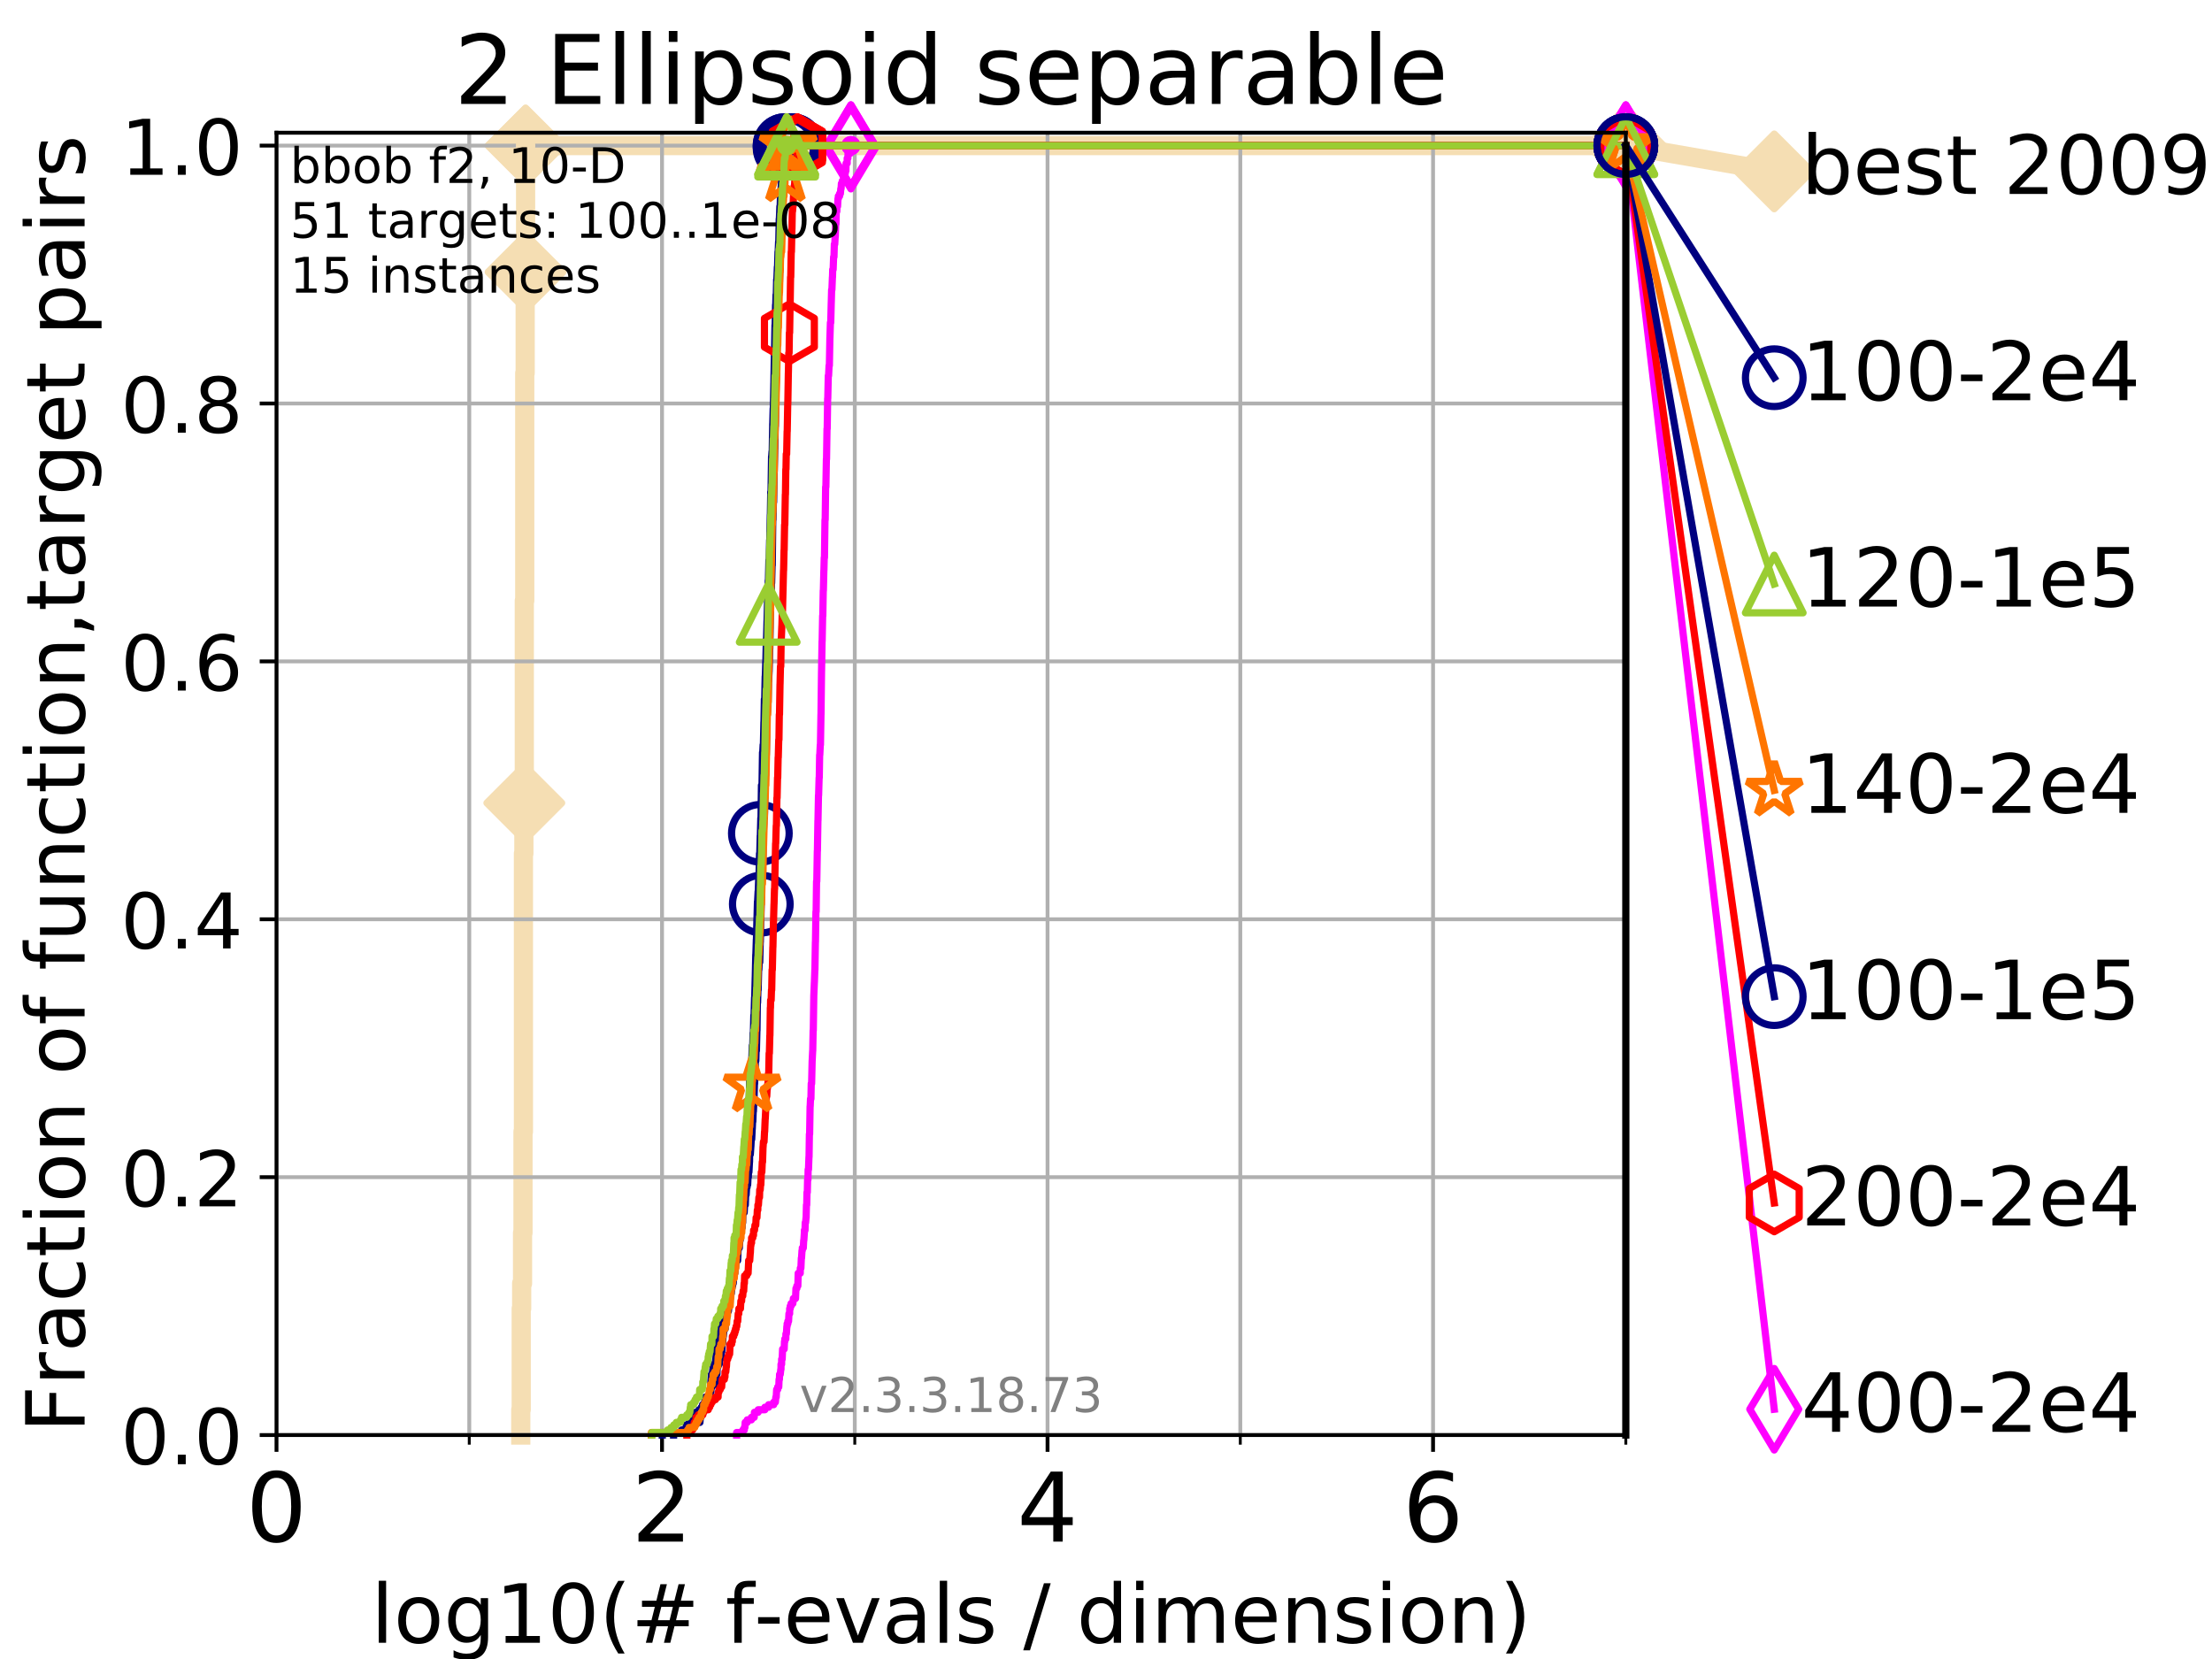 <?xml version="1.0" encoding="utf-8" standalone="no"?>
<!DOCTYPE svg PUBLIC "-//W3C//DTD SVG 1.1//EN"
  "http://www.w3.org/Graphics/SVG/1.1/DTD/svg11.dtd">
<!-- Created with matplotlib (https://matplotlib.org/) -->
<svg height="345.6pt" version="1.1" viewBox="0 0 460.8 345.6" width="460.8pt" xmlns="http://www.w3.org/2000/svg" xmlns:xlink="http://www.w3.org/1999/xlink">
 <defs>
  <style type="text/css">
*{stroke-linecap:butt;stroke-linejoin:round;}
  </style>
 </defs>
 <g id="figure_1">
  <g id="patch_1">
   <path d="M 0 345.6 
L 460.8 345.6 
L 460.8 0 
L 0 0 
z
" style="fill:#ffffff;"/>
  </g>
  <g id="axes_1">
   <g id="patch_2">
    <path d="M 57.6 298.944 
L 338.688 298.944 
L 338.688 27.648 
L 57.6 27.648 
z
" style="fill:#ffffff;"/>
   </g>
   <g id="line2d_1">
    <path d="M 108.484 298.944 
L 108.484 293.677 
L 108.578 293.677 
L 108.578 272.61 
L 108.671 272.61 
L 108.671 267.343 
L 108.857 267.343 
L 108.857 256.809 
L 108.949 256.809 
L 108.949 235.742 
L 109.04 235.742 
L 109.04 177.806 
L 109.132 177.806 
L 109.132 167.272 
L 109.222 167.272 
L 109.222 125.138 
L 109.312 125.138 
L 109.312 77.736 
L 109.402 77.736 
L 109.402 56.668 
L 109.491 56.668 
L 109.491 30.334 
L 338.688 30.334 
" style="fill:none;stroke:#f5deb3;stroke-linecap:square;stroke-width:4;"/>
   </g>
   <g id="line2d_2">
    <defs>
     <path d="M -0 7.778 
L 7.778 0 
L 0 -7.778 
L -7.778 -0 
z
" id="m83672676af" style="stroke:#f5deb3;stroke-linejoin:miter;stroke-width:1.5;"/>
    </defs>
    <g>
     <use style="fill:#f5deb3;stroke:#f5deb3;stroke-linejoin:miter;stroke-width:1.5;" x="109.222" xlink:href="#m83672676af" y="167.272"/>
     <use style="fill:#f5deb3;stroke:#f5deb3;stroke-linejoin:miter;stroke-width:1.5;" x="109.491" xlink:href="#m83672676af" y="56.668"/>
     <use style="fill:#f5deb3;stroke:#f5deb3;stroke-linejoin:miter;stroke-width:1.5;" x="109.491" xlink:href="#m83672676af" y="30.334"/>
     <use style="fill:#f5deb3;stroke:#f5deb3;stroke-linejoin:miter;stroke-width:1.5;" x="109.491" xlink:href="#m83672676af" y="30.334"/>
     <use style="fill:#f5deb3;stroke:#f5deb3;stroke-linejoin:miter;stroke-width:1.5;" x="338.688" xlink:href="#m83672676af" y="30.334"/>
    </g>
   </g>
   <g id="line2d_3">
    <path style="fill:none;stroke:#f5deb3;stroke-linecap:square;stroke-width:4;"/>
    <g/>
   </g>
   <g id="line2d_4">
    <path d="M 338.688 30.334 
L 369.608 35.706 
" style="fill:none;stroke:#f5deb3;stroke-linecap:square;stroke-width:4;"/>
    <g>
     <use style="fill:#f5deb3;stroke:#f5deb3;stroke-linejoin:miter;stroke-width:1.5;" x="338.688" xlink:href="#m83672676af" y="30.334"/>
     <use style="fill:#f5deb3;stroke:#f5deb3;stroke-linejoin:miter;stroke-width:1.5;" x="369.608" xlink:href="#m83672676af" y="35.706"/>
    </g>
   </g>
   <g id="matplotlib.axis_1">
    <g id="xtick_1">
     <g id="line2d_5">
      <path clip-path="url(#pb30f2bf4bf)" d="M 57.6 298.944 
L 57.6 27.648 
" style="fill:none;stroke:#b0b0b0;stroke-linecap:square;stroke-width:0.8;"/>
     </g>
     <g id="line2d_6">
      <defs>
       <path d="M 0 0 
L 0 3.5 
" id="m0bb45f2713" style="stroke:#000000;stroke-width:0.8;"/>
      </defs>
      <g>
       <use style="stroke:#000000;stroke-width:0.8;" x="57.6" xlink:href="#m0bb45f2713" y="298.944"/>
      </g>
     </g>
     <g id="text_1">
      <!-- 0 -->
      <defs>
       <path d="M 31.781 66.406 
Q 24.172 66.406 20.328 58.906 
Q 16.5 51.422 16.5 36.375 
Q 16.5 21.391 20.328 13.891 
Q 24.172 6.391 31.781 6.391 
Q 39.453 6.391 43.281 13.891 
Q 47.125 21.391 47.125 36.375 
Q 47.125 51.422 43.281 58.906 
Q 39.453 66.406 31.781 66.406 
z
M 31.781 74.219 
Q 44.047 74.219 50.516 64.516 
Q 56.984 54.828 56.984 36.375 
Q 56.984 17.969 50.516 8.266 
Q 44.047 -1.422 31.781 -1.422 
Q 19.531 -1.422 13.062 8.266 
Q 6.594 17.969 6.594 36.375 
Q 6.594 54.828 13.062 64.516 
Q 19.531 74.219 31.781 74.219 
z
" id="DejaVuSans-48"/>
      </defs>
      <g transform="translate(51.237 321.141)scale(0.2 -0.2)">
       <use xlink:href="#DejaVuSans-48"/>
      </g>
     </g>
    </g>
    <g id="xtick_2">
     <g id="line2d_7">
      <path clip-path="url(#pb30f2bf4bf)" d="M 137.911 298.944 
L 137.911 27.648 
" style="fill:none;stroke:#b0b0b0;stroke-linecap:square;stroke-width:0.8;"/>
     </g>
     <g id="line2d_8">
      <g>
       <use style="stroke:#000000;stroke-width:0.8;" x="137.911" xlink:href="#m0bb45f2713" y="298.944"/>
      </g>
     </g>
     <g id="text_2">
      <!-- 2 -->
      <defs>
       <path d="M 19.188 8.297 
L 53.609 8.297 
L 53.609 0 
L 7.328 0 
L 7.328 8.297 
Q 12.938 14.109 22.625 23.891 
Q 32.328 33.688 34.812 36.531 
Q 39.547 41.844 41.422 45.531 
Q 43.312 49.219 43.312 52.781 
Q 43.312 58.594 39.234 62.25 
Q 35.156 65.922 28.609 65.922 
Q 23.969 65.922 18.812 64.312 
Q 13.672 62.703 7.812 59.422 
L 7.812 69.391 
Q 13.766 71.781 18.938 73 
Q 24.125 74.219 28.422 74.219 
Q 39.75 74.219 46.484 68.547 
Q 53.219 62.891 53.219 53.422 
Q 53.219 48.922 51.531 44.891 
Q 49.859 40.875 45.406 35.406 
Q 44.188 33.984 37.641 27.219 
Q 31.109 20.453 19.188 8.297 
z
" id="DejaVuSans-50"/>
      </defs>
      <g transform="translate(131.548 321.141)scale(0.2 -0.2)">
       <use xlink:href="#DejaVuSans-50"/>
      </g>
     </g>
    </g>
    <g id="xtick_3">
     <g id="line2d_9">
      <path clip-path="url(#pb30f2bf4bf)" d="M 218.222 298.944 
L 218.222 27.648 
" style="fill:none;stroke:#b0b0b0;stroke-linecap:square;stroke-width:0.8;"/>
     </g>
     <g id="line2d_10">
      <g>
       <use style="stroke:#000000;stroke-width:0.8;" x="218.222" xlink:href="#m0bb45f2713" y="298.944"/>
      </g>
     </g>
     <g id="text_3">
      <!-- 4 -->
      <defs>
       <path d="M 37.797 64.312 
L 12.891 25.391 
L 37.797 25.391 
z
M 35.203 72.906 
L 47.609 72.906 
L 47.609 25.391 
L 58.016 25.391 
L 58.016 17.188 
L 47.609 17.188 
L 47.609 0 
L 37.797 0 
L 37.797 17.188 
L 4.891 17.188 
L 4.891 26.703 
z
" id="DejaVuSans-52"/>
      </defs>
      <g transform="translate(211.859 321.141)scale(0.2 -0.2)">
       <use xlink:href="#DejaVuSans-52"/>
      </g>
     </g>
    </g>
    <g id="xtick_4">
     <g id="line2d_11">
      <path clip-path="url(#pb30f2bf4bf)" d="M 298.533 298.944 
L 298.533 27.648 
" style="fill:none;stroke:#b0b0b0;stroke-linecap:square;stroke-width:0.8;"/>
     </g>
     <g id="line2d_12">
      <g>
       <use style="stroke:#000000;stroke-width:0.8;" x="298.533" xlink:href="#m0bb45f2713" y="298.944"/>
      </g>
     </g>
     <g id="text_4">
      <!-- 6 -->
      <defs>
       <path d="M 33.016 40.375 
Q 26.375 40.375 22.484 35.828 
Q 18.609 31.297 18.609 23.391 
Q 18.609 15.531 22.484 10.953 
Q 26.375 6.391 33.016 6.391 
Q 39.656 6.391 43.531 10.953 
Q 47.406 15.531 47.406 23.391 
Q 47.406 31.297 43.531 35.828 
Q 39.656 40.375 33.016 40.375 
z
M 52.594 71.297 
L 52.594 62.312 
Q 48.875 64.062 45.094 64.984 
Q 41.312 65.922 37.594 65.922 
Q 27.828 65.922 22.672 59.328 
Q 17.531 52.734 16.797 39.406 
Q 19.672 43.656 24.016 45.922 
Q 28.375 48.188 33.594 48.188 
Q 44.578 48.188 50.953 41.516 
Q 57.328 34.859 57.328 23.391 
Q 57.328 12.156 50.688 5.359 
Q 44.047 -1.422 33.016 -1.422 
Q 20.359 -1.422 13.672 8.266 
Q 6.984 17.969 6.984 36.375 
Q 6.984 53.656 15.188 63.938 
Q 23.391 74.219 37.203 74.219 
Q 40.922 74.219 44.703 73.484 
Q 48.484 72.75 52.594 71.297 
z
" id="DejaVuSans-54"/>
      </defs>
      <g transform="translate(292.17 321.141)scale(0.2 -0.2)">
       <use xlink:href="#DejaVuSans-54"/>
      </g>
     </g>
    </g>
    <g id="xtick_5">
     <g id="line2d_13">
      <path clip-path="url(#pb30f2bf4bf)" d="M 97.755 298.944 
L 97.755 27.648 
" style="fill:none;stroke:#b0b0b0;stroke-linecap:square;stroke-width:0.8;"/>
     </g>
     <g id="line2d_14">
      <defs>
       <path d="M 0 0 
L 0 2 
" id="m5a77fb4b50" style="stroke:#000000;stroke-width:0.6;"/>
      </defs>
      <g>
       <use style="stroke:#000000;stroke-width:0.6;" x="97.755" xlink:href="#m5a77fb4b50" y="298.944"/>
      </g>
     </g>
    </g>
    <g id="xtick_6">
     <g id="line2d_15">
      <path clip-path="url(#pb30f2bf4bf)" d="M 178.066 298.944 
L 178.066 27.648 
" style="fill:none;stroke:#b0b0b0;stroke-linecap:square;stroke-width:0.8;"/>
     </g>
     <g id="line2d_16">
      <g>
       <use style="stroke:#000000;stroke-width:0.6;" x="178.066" xlink:href="#m5a77fb4b50" y="298.944"/>
      </g>
     </g>
    </g>
    <g id="xtick_7">
     <g id="line2d_17">
      <path clip-path="url(#pb30f2bf4bf)" d="M 258.377 298.944 
L 258.377 27.648 
" style="fill:none;stroke:#b0b0b0;stroke-linecap:square;stroke-width:0.8;"/>
     </g>
     <g id="line2d_18">
      <g>
       <use style="stroke:#000000;stroke-width:0.6;" x="258.377" xlink:href="#m5a77fb4b50" y="298.944"/>
      </g>
     </g>
    </g>
    <g id="xtick_8">
     <g id="line2d_19">
      <path clip-path="url(#pb30f2bf4bf)" d="M 338.688 298.944 
L 338.688 27.648 
" style="fill:none;stroke:#b0b0b0;stroke-linecap:square;stroke-width:0.8;"/>
     </g>
     <g id="line2d_20">
      <g>
       <use style="stroke:#000000;stroke-width:0.6;" x="338.688" xlink:href="#m5a77fb4b50" y="298.944"/>
      </g>
     </g>
    </g>
    <g id="text_5">
     <!-- log10(# f-evals / dimension) -->
     <defs>
      <path d="M 9.422 75.984 
L 18.406 75.984 
L 18.406 0 
L 9.422 0 
z
" id="DejaVuSans-108"/>
      <path d="M 30.609 48.391 
Q 23.391 48.391 19.188 42.75 
Q 14.984 37.109 14.984 27.297 
Q 14.984 17.484 19.156 11.844 
Q 23.344 6.203 30.609 6.203 
Q 37.797 6.203 41.984 11.859 
Q 46.188 17.531 46.188 27.297 
Q 46.188 37.016 41.984 42.703 
Q 37.797 48.391 30.609 48.391 
z
M 30.609 56 
Q 42.328 56 49.016 48.375 
Q 55.719 40.766 55.719 27.297 
Q 55.719 13.875 49.016 6.219 
Q 42.328 -1.422 30.609 -1.422 
Q 18.844 -1.422 12.172 6.219 
Q 5.516 13.875 5.516 27.297 
Q 5.516 40.766 12.172 48.375 
Q 18.844 56 30.609 56 
z
" id="DejaVuSans-111"/>
      <path d="M 45.406 27.984 
Q 45.406 37.75 41.375 43.109 
Q 37.359 48.484 30.078 48.484 
Q 22.859 48.484 18.828 43.109 
Q 14.797 37.75 14.797 27.984 
Q 14.797 18.266 18.828 12.891 
Q 22.859 7.516 30.078 7.516 
Q 37.359 7.516 41.375 12.891 
Q 45.406 18.266 45.406 27.984 
z
M 54.391 6.781 
Q 54.391 -7.172 48.188 -13.984 
Q 42 -20.797 29.203 -20.797 
Q 24.469 -20.797 20.266 -20.094 
Q 16.062 -19.391 12.109 -17.922 
L 12.109 -9.188 
Q 16.062 -11.328 19.922 -12.344 
Q 23.781 -13.375 27.781 -13.375 
Q 36.625 -13.375 41.016 -8.766 
Q 45.406 -4.156 45.406 5.172 
L 45.406 9.625 
Q 42.625 4.781 38.281 2.391 
Q 33.938 0 27.875 0 
Q 17.828 0 11.672 7.656 
Q 5.516 15.328 5.516 27.984 
Q 5.516 40.672 11.672 48.328 
Q 17.828 56 27.875 56 
Q 33.938 56 38.281 53.609 
Q 42.625 51.219 45.406 46.391 
L 45.406 54.688 
L 54.391 54.688 
z
" id="DejaVuSans-103"/>
      <path d="M 12.406 8.297 
L 28.516 8.297 
L 28.516 63.922 
L 10.984 60.406 
L 10.984 69.391 
L 28.422 72.906 
L 38.281 72.906 
L 38.281 8.297 
L 54.391 8.297 
L 54.391 0 
L 12.406 0 
z
" id="DejaVuSans-49"/>
      <path d="M 31 75.875 
Q 24.469 64.656 21.281 53.656 
Q 18.109 42.672 18.109 31.391 
Q 18.109 20.125 21.312 9.062 
Q 24.516 -2 31 -13.188 
L 23.188 -13.188 
Q 15.875 -1.703 12.234 9.375 
Q 8.594 20.453 8.594 31.391 
Q 8.594 42.281 12.203 53.312 
Q 15.828 64.359 23.188 75.875 
z
" id="DejaVuSans-40"/>
      <path d="M 51.125 44 
L 36.922 44 
L 32.812 27.688 
L 47.125 27.688 
z
M 43.797 71.781 
L 38.719 51.516 
L 52.984 51.516 
L 58.109 71.781 
L 65.922 71.781 
L 60.891 51.516 
L 76.125 51.516 
L 76.125 44 
L 58.984 44 
L 54.984 27.688 
L 70.516 27.688 
L 70.516 20.219 
L 53.078 20.219 
L 48 0 
L 40.188 0 
L 45.219 20.219 
L 30.906 20.219 
L 25.875 0 
L 18.016 0 
L 23.094 20.219 
L 7.719 20.219 
L 7.719 27.688 
L 24.906 27.688 
L 29 44 
L 13.281 44 
L 13.281 51.516 
L 30.906 51.516 
L 35.891 71.781 
z
" id="DejaVuSans-35"/>
      <path id="DejaVuSans-32"/>
      <path d="M 37.109 75.984 
L 37.109 68.5 
L 28.516 68.5 
Q 23.688 68.5 21.797 66.547 
Q 19.922 64.594 19.922 59.516 
L 19.922 54.688 
L 34.719 54.688 
L 34.719 47.703 
L 19.922 47.703 
L 19.922 0 
L 10.891 0 
L 10.891 47.703 
L 2.297 47.703 
L 2.297 54.688 
L 10.891 54.688 
L 10.891 58.5 
Q 10.891 67.625 15.141 71.797 
Q 19.391 75.984 28.609 75.984 
z
" id="DejaVuSans-102"/>
      <path d="M 4.891 31.391 
L 31.203 31.391 
L 31.203 23.391 
L 4.891 23.391 
z
" id="DejaVuSans-45"/>
      <path d="M 56.203 29.594 
L 56.203 25.203 
L 14.891 25.203 
Q 15.484 15.922 20.484 11.062 
Q 25.484 6.203 34.422 6.203 
Q 39.594 6.203 44.453 7.469 
Q 49.312 8.734 54.109 11.281 
L 54.109 2.781 
Q 49.266 0.734 44.188 -0.344 
Q 39.109 -1.422 33.891 -1.422 
Q 20.797 -1.422 13.156 6.188 
Q 5.516 13.812 5.516 26.812 
Q 5.516 40.234 12.766 48.109 
Q 20.016 56 32.328 56 
Q 43.359 56 49.781 48.891 
Q 56.203 41.797 56.203 29.594 
z
M 47.219 32.234 
Q 47.125 39.594 43.094 43.984 
Q 39.062 48.391 32.422 48.391 
Q 24.906 48.391 20.391 44.141 
Q 15.875 39.891 15.188 32.172 
z
" id="DejaVuSans-101"/>
      <path d="M 2.984 54.688 
L 12.5 54.688 
L 29.594 8.797 
L 46.688 54.688 
L 56.203 54.688 
L 35.688 0 
L 23.484 0 
z
" id="DejaVuSans-118"/>
      <path d="M 34.281 27.484 
Q 23.391 27.484 19.188 25 
Q 14.984 22.516 14.984 16.5 
Q 14.984 11.719 18.141 8.906 
Q 21.297 6.109 26.703 6.109 
Q 34.188 6.109 38.703 11.406 
Q 43.219 16.703 43.219 25.484 
L 43.219 27.484 
z
M 52.203 31.203 
L 52.203 0 
L 43.219 0 
L 43.219 8.297 
Q 40.141 3.328 35.547 0.953 
Q 30.953 -1.422 24.312 -1.422 
Q 15.922 -1.422 10.953 3.297 
Q 6 8.016 6 15.922 
Q 6 25.141 12.172 29.828 
Q 18.359 34.516 30.609 34.516 
L 43.219 34.516 
L 43.219 35.406 
Q 43.219 41.609 39.141 45 
Q 35.062 48.391 27.688 48.391 
Q 23 48.391 18.547 47.266 
Q 14.109 46.141 10.016 43.891 
L 10.016 52.203 
Q 14.938 54.109 19.578 55.047 
Q 24.219 56 28.609 56 
Q 40.484 56 46.344 49.844 
Q 52.203 43.703 52.203 31.203 
z
" id="DejaVuSans-97"/>
      <path d="M 44.281 53.078 
L 44.281 44.578 
Q 40.484 46.531 36.375 47.5 
Q 32.281 48.484 27.875 48.484 
Q 21.188 48.484 17.844 46.438 
Q 14.5 44.391 14.5 40.281 
Q 14.5 37.156 16.891 35.375 
Q 19.281 33.594 26.516 31.984 
L 29.594 31.297 
Q 39.156 29.25 43.188 25.516 
Q 47.219 21.781 47.219 15.094 
Q 47.219 7.469 41.188 3.016 
Q 35.156 -1.422 24.609 -1.422 
Q 20.219 -1.422 15.453 -0.562 
Q 10.688 0.297 5.422 2 
L 5.422 11.281 
Q 10.406 8.688 15.234 7.391 
Q 20.062 6.109 24.812 6.109 
Q 31.156 6.109 34.562 8.281 
Q 37.984 10.453 37.984 14.406 
Q 37.984 18.062 35.516 20.016 
Q 33.062 21.969 24.703 23.781 
L 21.578 24.516 
Q 13.234 26.266 9.516 29.906 
Q 5.812 33.547 5.812 39.891 
Q 5.812 47.609 11.281 51.797 
Q 16.75 56 26.812 56 
Q 31.781 56 36.172 55.266 
Q 40.578 54.547 44.281 53.078 
z
" id="DejaVuSans-115"/>
      <path d="M 25.391 72.906 
L 33.688 72.906 
L 8.297 -9.281 
L 0 -9.281 
z
" id="DejaVuSans-47"/>
      <path d="M 45.406 46.391 
L 45.406 75.984 
L 54.391 75.984 
L 54.391 0 
L 45.406 0 
L 45.406 8.203 
Q 42.578 3.328 38.25 0.953 
Q 33.938 -1.422 27.875 -1.422 
Q 17.969 -1.422 11.734 6.484 
Q 5.516 14.406 5.516 27.297 
Q 5.516 40.188 11.734 48.094 
Q 17.969 56 27.875 56 
Q 33.938 56 38.25 53.625 
Q 42.578 51.266 45.406 46.391 
z
M 14.797 27.297 
Q 14.797 17.391 18.875 11.75 
Q 22.953 6.109 30.078 6.109 
Q 37.203 6.109 41.297 11.75 
Q 45.406 17.391 45.406 27.297 
Q 45.406 37.203 41.297 42.844 
Q 37.203 48.484 30.078 48.484 
Q 22.953 48.484 18.875 42.844 
Q 14.797 37.203 14.797 27.297 
z
" id="DejaVuSans-100"/>
      <path d="M 9.422 54.688 
L 18.406 54.688 
L 18.406 0 
L 9.422 0 
z
M 9.422 75.984 
L 18.406 75.984 
L 18.406 64.594 
L 9.422 64.594 
z
" id="DejaVuSans-105"/>
      <path d="M 52 44.188 
Q 55.375 50.25 60.062 53.125 
Q 64.75 56 71.094 56 
Q 79.641 56 84.281 50.016 
Q 88.922 44.047 88.922 33.016 
L 88.922 0 
L 79.891 0 
L 79.891 32.719 
Q 79.891 40.578 77.094 44.375 
Q 74.312 48.188 68.609 48.188 
Q 61.625 48.188 57.562 43.547 
Q 53.516 38.922 53.516 30.906 
L 53.516 0 
L 44.484 0 
L 44.484 32.719 
Q 44.484 40.625 41.703 44.406 
Q 38.922 48.188 33.109 48.188 
Q 26.219 48.188 22.156 43.531 
Q 18.109 38.875 18.109 30.906 
L 18.109 0 
L 9.078 0 
L 9.078 54.688 
L 18.109 54.688 
L 18.109 46.188 
Q 21.188 51.219 25.484 53.609 
Q 29.781 56 35.688 56 
Q 41.656 56 45.828 52.969 
Q 50 49.953 52 44.188 
z
" id="DejaVuSans-109"/>
      <path d="M 54.891 33.016 
L 54.891 0 
L 45.906 0 
L 45.906 32.719 
Q 45.906 40.484 42.875 44.328 
Q 39.844 48.188 33.797 48.188 
Q 26.516 48.188 22.312 43.547 
Q 18.109 38.922 18.109 30.906 
L 18.109 0 
L 9.078 0 
L 9.078 54.688 
L 18.109 54.688 
L 18.109 46.188 
Q 21.344 51.125 25.703 53.562 
Q 30.078 56 35.797 56 
Q 45.219 56 50.047 50.172 
Q 54.891 44.344 54.891 33.016 
z
" id="DejaVuSans-110"/>
      <path d="M 8.016 75.875 
L 15.828 75.875 
Q 23.141 64.359 26.781 53.312 
Q 30.422 42.281 30.422 31.391 
Q 30.422 20.453 26.781 9.375 
Q 23.141 -1.703 15.828 -13.188 
L 8.016 -13.188 
Q 14.5 -2 17.703 9.062 
Q 20.906 20.125 20.906 31.391 
Q 20.906 42.672 17.703 53.656 
Q 14.5 64.656 8.016 75.875 
z
" id="DejaVuSans-41"/>
     </defs>
     <g transform="translate(77.303 342.218)scale(0.17 -0.17)">
      <use xlink:href="#DejaVuSans-108"/>
      <use x="27.783" xlink:href="#DejaVuSans-111"/>
      <use x="88.965" xlink:href="#DejaVuSans-103"/>
      <use x="152.441" xlink:href="#DejaVuSans-49"/>
      <use x="216.064" xlink:href="#DejaVuSans-48"/>
      <use x="279.688" xlink:href="#DejaVuSans-40"/>
      <use x="318.701" xlink:href="#DejaVuSans-35"/>
      <use x="402.49" xlink:href="#DejaVuSans-32"/>
      <use x="434.277" xlink:href="#DejaVuSans-102"/>
      <use x="469.404" xlink:href="#DejaVuSans-45"/>
      <use x="505.488" xlink:href="#DejaVuSans-101"/>
      <use x="567.012" xlink:href="#DejaVuSans-118"/>
      <use x="626.191" xlink:href="#DejaVuSans-97"/>
      <use x="687.471" xlink:href="#DejaVuSans-108"/>
      <use x="715.254" xlink:href="#DejaVuSans-115"/>
      <use x="767.354" xlink:href="#DejaVuSans-32"/>
      <use x="799.141" xlink:href="#DejaVuSans-47"/>
      <use x="832.832" xlink:href="#DejaVuSans-32"/>
      <use x="864.619" xlink:href="#DejaVuSans-100"/>
      <use x="928.096" xlink:href="#DejaVuSans-105"/>
      <use x="955.879" xlink:href="#DejaVuSans-109"/>
      <use x="1053.291" xlink:href="#DejaVuSans-101"/>
      <use x="1114.814" xlink:href="#DejaVuSans-110"/>
      <use x="1178.193" xlink:href="#DejaVuSans-115"/>
      <use x="1230.293" xlink:href="#DejaVuSans-105"/>
      <use x="1258.076" xlink:href="#DejaVuSans-111"/>
      <use x="1319.258" xlink:href="#DejaVuSans-110"/>
      <use x="1382.637" xlink:href="#DejaVuSans-41"/>
     </g>
    </g>
   </g>
   <g id="matplotlib.axis_2">
    <g id="ytick_1">
     <g id="line2d_21">
      <path clip-path="url(#pb30f2bf4bf)" d="M 57.6 298.944 
L 338.688 298.944 
" style="fill:none;stroke:#b0b0b0;stroke-linecap:square;stroke-width:0.8;"/>
     </g>
     <g id="line2d_22">
      <defs>
       <path d="M 0 0 
L -3.5 0 
" id="m6113760139" style="stroke:#000000;stroke-width:0.8;"/>
      </defs>
      <g>
       <use style="stroke:#000000;stroke-width:0.8;" x="57.6" xlink:href="#m6113760139" y="298.944"/>
      </g>
     </g>
     <g id="text_6">
      <!-- 0.0 -->
      <defs>
       <path d="M 10.688 12.406 
L 21 12.406 
L 21 0 
L 10.688 0 
z
" id="DejaVuSans-46"/>
      </defs>
      <g transform="translate(25.155 305.023)scale(0.16 -0.16)">
       <use xlink:href="#DejaVuSans-48"/>
       <use x="63.623" xlink:href="#DejaVuSans-46"/>
       <use x="95.41" xlink:href="#DejaVuSans-48"/>
      </g>
     </g>
    </g>
    <g id="ytick_2">
     <g id="line2d_23">
      <path clip-path="url(#pb30f2bf4bf)" d="M 57.6 245.222 
L 338.688 245.222 
" style="fill:none;stroke:#b0b0b0;stroke-linecap:square;stroke-width:0.8;"/>
     </g>
     <g id="line2d_24">
      <g>
       <use style="stroke:#000000;stroke-width:0.8;" x="57.6" xlink:href="#m6113760139" y="245.222"/>
      </g>
     </g>
     <g id="text_7">
      <!-- 0.2 -->
      <g transform="translate(25.155 251.301)scale(0.16 -0.16)">
       <use xlink:href="#DejaVuSans-48"/>
       <use x="63.623" xlink:href="#DejaVuSans-46"/>
       <use x="95.41" xlink:href="#DejaVuSans-50"/>
      </g>
     </g>
    </g>
    <g id="ytick_3">
     <g id="line2d_25">
      <path clip-path="url(#pb30f2bf4bf)" d="M 57.6 191.5 
L 338.688 191.5 
" style="fill:none;stroke:#b0b0b0;stroke-linecap:square;stroke-width:0.8;"/>
     </g>
     <g id="line2d_26">
      <g>
       <use style="stroke:#000000;stroke-width:0.8;" x="57.6" xlink:href="#m6113760139" y="191.5"/>
      </g>
     </g>
     <g id="text_8">
      <!-- 0.4 -->
      <g transform="translate(25.155 197.579)scale(0.16 -0.16)">
       <use xlink:href="#DejaVuSans-48"/>
       <use x="63.623" xlink:href="#DejaVuSans-46"/>
       <use x="95.41" xlink:href="#DejaVuSans-52"/>
      </g>
     </g>
    </g>
    <g id="ytick_4">
     <g id="line2d_27">
      <path clip-path="url(#pb30f2bf4bf)" d="M 57.6 137.778 
L 338.688 137.778 
" style="fill:none;stroke:#b0b0b0;stroke-linecap:square;stroke-width:0.8;"/>
     </g>
     <g id="line2d_28">
      <g>
       <use style="stroke:#000000;stroke-width:0.8;" x="57.6" xlink:href="#m6113760139" y="137.778"/>
      </g>
     </g>
     <g id="text_9">
      <!-- 0.6 -->
      <g transform="translate(25.155 143.857)scale(0.16 -0.16)">
       <use xlink:href="#DejaVuSans-48"/>
       <use x="63.623" xlink:href="#DejaVuSans-46"/>
       <use x="95.41" xlink:href="#DejaVuSans-54"/>
      </g>
     </g>
    </g>
    <g id="ytick_5">
     <g id="line2d_29">
      <path clip-path="url(#pb30f2bf4bf)" d="M 57.6 84.056 
L 338.688 84.056 
" style="fill:none;stroke:#b0b0b0;stroke-linecap:square;stroke-width:0.8;"/>
     </g>
     <g id="line2d_30">
      <g>
       <use style="stroke:#000000;stroke-width:0.8;" x="57.6" xlink:href="#m6113760139" y="84.056"/>
      </g>
     </g>
     <g id="text_10">
      <!-- 0.8 -->
      <defs>
       <path d="M 31.781 34.625 
Q 24.75 34.625 20.719 30.859 
Q 16.703 27.094 16.703 20.516 
Q 16.703 13.922 20.719 10.156 
Q 24.75 6.391 31.781 6.391 
Q 38.812 6.391 42.859 10.172 
Q 46.922 13.969 46.922 20.516 
Q 46.922 27.094 42.891 30.859 
Q 38.875 34.625 31.781 34.625 
z
M 21.922 38.812 
Q 15.578 40.375 12.031 44.719 
Q 8.5 49.078 8.5 55.328 
Q 8.5 64.062 14.719 69.141 
Q 20.953 74.219 31.781 74.219 
Q 42.672 74.219 48.875 69.141 
Q 55.078 64.062 55.078 55.328 
Q 55.078 49.078 51.531 44.719 
Q 48 40.375 41.703 38.812 
Q 48.828 37.156 52.797 32.312 
Q 56.781 27.484 56.781 20.516 
Q 56.781 9.906 50.312 4.234 
Q 43.844 -1.422 31.781 -1.422 
Q 19.734 -1.422 13.25 4.234 
Q 6.781 9.906 6.781 20.516 
Q 6.781 27.484 10.781 32.312 
Q 14.797 37.156 21.922 38.812 
z
M 18.312 54.391 
Q 18.312 48.734 21.844 45.562 
Q 25.391 42.391 31.781 42.391 
Q 38.141 42.391 41.719 45.562 
Q 45.312 48.734 45.312 54.391 
Q 45.312 60.062 41.719 63.234 
Q 38.141 66.406 31.781 66.406 
Q 25.391 66.406 21.844 63.234 
Q 18.312 60.062 18.312 54.391 
z
" id="DejaVuSans-56"/>
      </defs>
      <g transform="translate(25.155 90.135)scale(0.16 -0.16)">
       <use xlink:href="#DejaVuSans-48"/>
       <use x="63.623" xlink:href="#DejaVuSans-46"/>
       <use x="95.41" xlink:href="#DejaVuSans-56"/>
      </g>
     </g>
    </g>
    <g id="ytick_6">
     <g id="line2d_31">
      <path clip-path="url(#pb30f2bf4bf)" d="M 57.6 30.334 
L 338.688 30.334 
" style="fill:none;stroke:#b0b0b0;stroke-linecap:square;stroke-width:0.8;"/>
     </g>
     <g id="line2d_32">
      <g>
       <use style="stroke:#000000;stroke-width:0.8;" x="57.6" xlink:href="#m6113760139" y="30.334"/>
      </g>
     </g>
     <g id="text_11">
      <!-- 1.0 -->
      <g transform="translate(25.155 36.413)scale(0.16 -0.16)">
       <use xlink:href="#DejaVuSans-49"/>
       <use x="63.623" xlink:href="#DejaVuSans-46"/>
       <use x="95.41" xlink:href="#DejaVuSans-48"/>
      </g>
     </g>
    </g>
    <g id="text_12">
     <!-- Fraction of function,target pairs -->
     <defs>
      <path d="M 9.812 72.906 
L 51.703 72.906 
L 51.703 64.594 
L 19.672 64.594 
L 19.672 43.109 
L 48.578 43.109 
L 48.578 34.812 
L 19.672 34.812 
L 19.672 0 
L 9.812 0 
z
" id="DejaVuSans-70"/>
      <path d="M 41.109 46.297 
Q 39.594 47.172 37.812 47.578 
Q 36.031 48 33.891 48 
Q 26.266 48 22.188 43.047 
Q 18.109 38.094 18.109 28.812 
L 18.109 0 
L 9.078 0 
L 9.078 54.688 
L 18.109 54.688 
L 18.109 46.188 
Q 20.953 51.172 25.484 53.578 
Q 30.031 56 36.531 56 
Q 37.453 56 38.578 55.875 
Q 39.703 55.766 41.062 55.516 
z
" id="DejaVuSans-114"/>
      <path d="M 48.781 52.594 
L 48.781 44.188 
Q 44.969 46.297 41.141 47.344 
Q 37.312 48.391 33.406 48.391 
Q 24.656 48.391 19.812 42.844 
Q 14.984 37.312 14.984 27.297 
Q 14.984 17.281 19.812 11.734 
Q 24.656 6.203 33.406 6.203 
Q 37.312 6.203 41.141 7.25 
Q 44.969 8.297 48.781 10.406 
L 48.781 2.094 
Q 45.016 0.344 40.984 -0.531 
Q 36.969 -1.422 32.422 -1.422 
Q 20.062 -1.422 12.781 6.344 
Q 5.516 14.109 5.516 27.297 
Q 5.516 40.672 12.859 48.328 
Q 20.219 56 33.016 56 
Q 37.156 56 41.109 55.141 
Q 45.062 54.297 48.781 52.594 
z
" id="DejaVuSans-99"/>
      <path d="M 18.312 70.219 
L 18.312 54.688 
L 36.812 54.688 
L 36.812 47.703 
L 18.312 47.703 
L 18.312 18.016 
Q 18.312 11.328 20.141 9.422 
Q 21.969 7.516 27.594 7.516 
L 36.812 7.516 
L 36.812 0 
L 27.594 0 
Q 17.188 0 13.234 3.875 
Q 9.281 7.766 9.281 18.016 
L 9.281 47.703 
L 2.688 47.703 
L 2.688 54.688 
L 9.281 54.688 
L 9.281 70.219 
z
" id="DejaVuSans-116"/>
      <path d="M 8.5 21.578 
L 8.5 54.688 
L 17.484 54.688 
L 17.484 21.922 
Q 17.484 14.156 20.5 10.266 
Q 23.531 6.391 29.594 6.391 
Q 36.859 6.391 41.078 11.031 
Q 45.312 15.672 45.312 23.688 
L 45.312 54.688 
L 54.297 54.688 
L 54.297 0 
L 45.312 0 
L 45.312 8.406 
Q 42.047 3.422 37.719 1 
Q 33.406 -1.422 27.688 -1.422 
Q 18.266 -1.422 13.375 4.438 
Q 8.5 10.297 8.5 21.578 
z
M 31.109 56 
z
" id="DejaVuSans-117"/>
      <path d="M 11.719 12.406 
L 22.016 12.406 
L 22.016 4 
L 14.016 -11.625 
L 7.719 -11.625 
L 11.719 4 
z
" id="DejaVuSans-44"/>
      <path d="M 18.109 8.203 
L 18.109 -20.797 
L 9.078 -20.797 
L 9.078 54.688 
L 18.109 54.688 
L 18.109 46.391 
Q 20.953 51.266 25.266 53.625 
Q 29.594 56 35.594 56 
Q 45.562 56 51.781 48.094 
Q 58.016 40.188 58.016 27.297 
Q 58.016 14.406 51.781 6.484 
Q 45.562 -1.422 35.594 -1.422 
Q 29.594 -1.422 25.266 0.953 
Q 20.953 3.328 18.109 8.203 
z
M 48.688 27.297 
Q 48.688 37.203 44.609 42.844 
Q 40.531 48.484 33.406 48.484 
Q 26.266 48.484 22.188 42.844 
Q 18.109 37.203 18.109 27.297 
Q 18.109 17.391 22.188 11.75 
Q 26.266 6.109 33.406 6.109 
Q 40.531 6.109 44.609 11.75 
Q 48.688 17.391 48.688 27.297 
z
" id="DejaVuSans-112"/>
     </defs>
     <g transform="translate(17.62 298.435)rotate(-90)scale(0.17 -0.17)">
      <use xlink:href="#DejaVuSans-70"/>
      <use x="57.41" xlink:href="#DejaVuSans-114"/>
      <use x="98.523" xlink:href="#DejaVuSans-97"/>
      <use x="159.803" xlink:href="#DejaVuSans-99"/>
      <use x="214.783" xlink:href="#DejaVuSans-116"/>
      <use x="253.992" xlink:href="#DejaVuSans-105"/>
      <use x="281.775" xlink:href="#DejaVuSans-111"/>
      <use x="342.957" xlink:href="#DejaVuSans-110"/>
      <use x="406.336" xlink:href="#DejaVuSans-32"/>
      <use x="438.123" xlink:href="#DejaVuSans-111"/>
      <use x="499.305" xlink:href="#DejaVuSans-102"/>
      <use x="534.51" xlink:href="#DejaVuSans-32"/>
      <use x="566.297" xlink:href="#DejaVuSans-102"/>
      <use x="601.502" xlink:href="#DejaVuSans-117"/>
      <use x="664.881" xlink:href="#DejaVuSans-110"/>
      <use x="728.26" xlink:href="#DejaVuSans-99"/>
      <use x="783.24" xlink:href="#DejaVuSans-116"/>
      <use x="822.449" xlink:href="#DejaVuSans-105"/>
      <use x="850.232" xlink:href="#DejaVuSans-111"/>
      <use x="911.414" xlink:href="#DejaVuSans-110"/>
      <use x="974.793" xlink:href="#DejaVuSans-44"/>
      <use x="1006.58" xlink:href="#DejaVuSans-116"/>
      <use x="1045.789" xlink:href="#DejaVuSans-97"/>
      <use x="1107.068" xlink:href="#DejaVuSans-114"/>
      <use x="1148.166" xlink:href="#DejaVuSans-103"/>
      <use x="1211.643" xlink:href="#DejaVuSans-101"/>
      <use x="1273.166" xlink:href="#DejaVuSans-116"/>
      <use x="1312.375" xlink:href="#DejaVuSans-32"/>
      <use x="1344.162" xlink:href="#DejaVuSans-112"/>
      <use x="1407.639" xlink:href="#DejaVuSans-97"/>
      <use x="1468.918" xlink:href="#DejaVuSans-105"/>
      <use x="1496.701" xlink:href="#DejaVuSans-114"/>
      <use x="1537.814" xlink:href="#DejaVuSans-115"/>
     </g>
    </g>
   </g>
   <g id="line2d_33">
    <defs>
     <path d="M 0 1.5 
C 0.398 1.5 0.779 1.342 1.061 1.061 
C 1.342 0.779 1.5 0.398 1.5 0 
C 1.5 -0.398 1.342 -0.779 1.061 -1.061 
C 0.779 -1.342 0.398 -1.5 0 -1.5 
C -0.398 -1.5 -0.779 -1.342 -1.061 -1.061 
C -1.342 -0.779 -1.5 -0.398 -1.5 0 
C -1.5 0.398 -1.342 0.779 -1.061 1.061 
C -0.779 1.342 -0.398 1.5 0 1.5 
z
" id="mc4278da6a4" style="stroke:#f5deb3;"/>
    </defs>
    <g>
     <use style="fill:#f5deb3;stroke:#f5deb3;" x="109.491" xlink:href="#mc4278da6a4" y="30.334"/>
     <use style="fill:#f5deb3;stroke:#f5deb3;" x="109.491" xlink:href="#mc4278da6a4" y="30.334"/>
    </g>
   </g>
   <g id="line2d_34">
    <defs>
     <path d="M 0 1.5 
C 0.398 1.5 0.779 1.342 1.061 1.061 
C 1.342 0.779 1.5 0.398 1.5 0 
C 1.5 -0.398 1.342 -0.779 1.061 -1.061 
C 0.779 -1.342 0.398 -1.5 0 -1.5 
C -0.398 -1.5 -0.779 -1.342 -1.061 -1.061 
C -1.342 -0.779 -1.5 -0.398 -1.5 0 
C -1.5 0.398 -1.342 0.779 -1.061 1.061 
C -0.779 1.342 -0.398 1.5 0 1.5 
z
" id="mf22823489c" style="stroke:#000080;"/>
    </defs>
    <g>
     <use style="fill:#000080;stroke:#000080;" x="163.558" xlink:href="#mf22823489c" y="30.334"/>
     <use style="fill:#000080;stroke:#000080;" x="163.558" xlink:href="#mf22823489c" y="30.334"/>
    </g>
   </g>
   <g id="line2d_35">
    <path d="M 137.963 298.944 
L 137.963 298.417 
L 141.997 298.417 
L 141.997 297.891 
L 142.95 297.891 
L 142.95 296.837 
L 143.566 296.837 
L 143.566 296.311 
L 144.282 296.311 
L 144.379 295.257 
L 144.415 295.257 
L 144.415 294.731 
L 144.924 294.731 
L 144.924 294.204 
L 145.61 294.204 
L 145.61 293.677 
L 146.151 293.677 
L 146.151 293.15 
L 146.463 293.15 
L 146.463 292.624 
L 147.185 292.624 
L 147.185 292.097 
L 147.358 292.097 
L 147.358 291.044 
L 147.7 291.044 
L 147.7 290.517 
L 147.849 290.517 
L 147.878 289.464 
L 148.006 289.464 
L 148.113 287.357 
L 148.123 287.357 
L 148.19 286.304 
L 148.383 286.304 
L 148.488 285.25 
L 148.526 285.25 
L 148.526 284.723 
L 148.668 284.723 
L 148.668 284.197 
L 149.022 284.197 
L 149.077 283.143 
L 149.141 283.143 
L 149.241 280.51 
L 149.405 280.51 
L 149.405 279.983 
L 149.557 279.983 
L 149.557 279.457 
L 149.753 279.457 
L 149.841 278.403 
L 149.868 278.403 
L 149.938 276.823 
L 150.172 276.823 
L 150.172 276.296 
L 150.395 276.296 
L 150.506 274.716 
L 150.573 274.716 
L 150.658 273.136 
L 150.783 273.136 
L 150.833 272.083 
L 150.899 272.083 
L 150.908 271.03 
L 151.478 271.03 
L 151.526 269.45 
L 151.811 269.45 
L 151.921 267.343 
L 152.022 267.343 
L 152.13 265.236 
L 152.299 265.236 
L 152.398 264.183 
L 152.482 264.183 
L 152.527 262.603 
L 152.692 262.603 
L 152.707 261.549 
L 152.826 261.549 
L 152.907 260.496 
L 153.135 260.496 
L 153.157 259.443 
L 153.502 259.443 
L 153.566 257.862 
L 153.666 257.862 
L 153.694 256.809 
L 153.883 256.809 
L 153.904 255.756 
L 154.119 255.756 
L 154.181 254.702 
L 154.236 254.702 
L 154.324 252.596 
L 154.352 252.596 
L 154.46 249.962 
L 154.487 249.962 
L 154.568 248.382 
L 154.695 248.382 
L 154.728 247.329 
L 154.874 247.329 
L 154.946 245.749 
L 154.998 245.749 
L 155.077 243.642 
L 155.129 243.642 
L 155.187 242.062 
L 155.297 242.062 
L 155.38 238.902 
L 155.463 238.902 
L 155.54 237.322 
L 155.59 237.322 
L 155.698 233.108 
L 155.792 233.108 
L 155.898 231.528 
L 155.923 231.528 
L 156.003 229.948 
L 156.053 229.948 
L 156.157 225.208 
L 156.188 225.208 
L 156.212 224.155 
L 156.303 224.155 
L 156.412 222.575 
L 156.479 222.575 
L 156.551 220.994 
L 156.604 220.994 
L 156.712 217.834 
L 156.806 217.834 
L 156.889 215.201 
L 156.947 215.201 
L 157.035 211.514 
L 157.087 211.514 
L 157.192 207.827 
L 157.22 207.827 
L 157.33 203.614 
L 157.335 203.614 
L 157.444 198.874 
L 157.461 198.874 
L 157.563 195.714 
L 157.58 195.714 
L 157.681 191.5 
L 157.692 191.5 
L 157.793 187.813 
L 157.821 187.813 
L 157.932 185.706 
L 157.959 185.706 
L 158.07 182.546 
L 158.119 182.546 
L 158.223 177.806 
L 158.277 177.806 
L 158.374 174.119 
L 158.396 174.119 
L 158.493 170.433 
L 158.535 170.433 
L 158.626 163.586 
L 158.743 163.586 
L 158.848 156.739 
L 158.895 156.739 
L 158.973 155.159 
L 159.031 155.159 
L 159.139 150.419 
L 159.155 150.419 
L 159.232 145.678 
L 159.304 145.678 
L 159.406 140.938 
L 159.426 140.938 
L 159.532 137.778 
L 159.548 137.778 
L 159.653 133.038 
L 159.683 133.038 
L 159.788 129.351 
L 159.798 129.351 
L 159.907 124.611 
L 159.961 124.611 
L 160.05 120.924 
L 160.084 120.924 
L 160.177 116.711 
L 160.245 116.711 
L 160.336 112.497 
L 160.36 112.497 
L 160.471 107.23 
L 160.485 107.23 
L 160.561 102.49 
L 160.623 102.49 
L 160.732 95.116 
L 160.751 95.116 
L 160.831 94.063 
L 160.868 94.063 
L 160.971 88.27 
L 160.98 88.27 
L 161.068 85.109 
L 161.096 85.109 
L 161.206 79.843 
L 161.211 79.843 
L 161.316 74.049 
L 161.339 74.049 
L 161.447 67.729 
L 161.475 67.729 
L 161.569 63.515 
L 161.601 63.515 
L 161.663 61.409 
L 161.717 61.409 
L 161.792 58.248 
L 161.832 58.248 
L 161.942 55.615 
L 161.982 55.615 
L 162.074 52.455 
L 162.109 52.455 
L 162.2 50.348 
L 162.234 50.348 
L 162.329 45.608 
L 162.359 45.608 
L 162.466 42.975 
L 162.526 42.975 
L 162.619 39.814 
L 162.691 39.814 
L 162.796 37.708 
L 162.821 37.708 
L 162.871 35.601 
L 163.058 35.601 
L 163.16 33.494 
L 163.303 33.494 
L 163.397 31.387 
L 163.453 31.387 
L 163.558 30.334 
L 338.688 30.334 
L 338.688 30.334 
" style="fill:none;stroke:#000080;stroke-linecap:square;stroke-width:1.5;"/>
   </g>
   <g id="line2d_36">
    <defs>
     <path d="M 0 6 
C 1.591 6 3.117 5.368 4.243 4.243 
C 5.368 3.117 6 1.591 6 0 
C 6 -1.591 5.368 -3.117 4.243 -4.243 
C 3.117 -5.368 1.591 -6 0 -6 
C -1.591 -6 -3.117 -5.368 -4.243 -4.243 
C -5.368 -3.117 -6 -1.591 -6 0 
C -6 1.591 -5.368 3.117 -4.243 4.243 
C -3.117 5.368 -1.591 6 0 6 
z
" id="m7107f3c623" style="stroke:#000080;stroke-width:1.5;"/>
    </defs>
    <g>
     <use style="fill-opacity:0;stroke:#000080;stroke-width:1.5;" x="158.396" xlink:href="#m7107f3c623" y="173.593"/>
     <use style="fill-opacity:0;stroke:#000080;stroke-width:1.5;" x="163.558" xlink:href="#m7107f3c623" y="30.861"/>
     <use style="fill-opacity:0;stroke:#000080;stroke-width:1.5;" x="163.558" xlink:href="#m7107f3c623" y="30.334"/>
     <use style="fill-opacity:0;stroke:#000080;stroke-width:1.5;" x="163.558" xlink:href="#m7107f3c623" y="30.334"/>
     <use style="fill-opacity:0;stroke:#000080;stroke-width:1.5;" x="338.688" xlink:href="#m7107f3c623" y="30.334"/>
    </g>
   </g>
   <g id="line2d_37">
    <path style="fill:none;stroke:#000080;stroke-linecap:square;stroke-width:1.5;"/>
    <g/>
   </g>
   <g id="line2d_38">
    <g>
     <use style="fill:#000080;stroke:#000080;" x="164.933" xlink:href="#mf22823489c" y="30.334"/>
     <use style="fill:#000080;stroke:#000080;" x="164.933" xlink:href="#mf22823489c" y="30.334"/>
    </g>
   </g>
   <g id="line2d_39">
    <path d="M 140.318 298.944 
L 140.318 298.417 
L 142.419 298.417 
L 142.419 297.891 
L 143.89 297.891 
L 143.89 297.364 
L 144.391 297.364 
L 144.391 296.837 
L 144.677 296.837 
L 144.677 296.311 
L 145.811 296.311 
L 145.888 295.257 
L 146.031 295.257 
L 146.064 293.677 
L 146.151 293.677 
L 146.151 293.15 
L 146.356 293.15 
L 146.356 292.624 
L 146.77 292.624 
L 146.854 291.57 
L 146.917 291.57 
L 146.917 291.044 
L 147.849 291.044 
L 147.927 289.99 
L 148.093 289.99 
L 148.113 288.937 
L 148.325 288.937 
L 148.325 288.41 
L 148.92 288.41 
L 149.012 287.357 
L 149.095 287.357 
L 149.114 286.304 
L 149.359 286.304 
L 149.405 284.723 
L 149.575 284.723 
L 149.575 284.197 
L 149.841 284.197 
L 149.885 283.143 
L 150.068 283.143 
L 150.068 282.617 
L 150.233 282.617 
L 150.233 281.563 
L 150.378 281.563 
L 150.463 279.983 
L 150.523 279.983 
L 150.632 278.403 
L 150.674 278.403 
L 150.775 277.35 
L 150.8 277.35 
L 150.8 276.823 
L 151.064 276.823 
L 151.064 275.77 
L 151.195 275.77 
L 151.292 274.716 
L 151.365 274.716 
L 151.373 273.663 
L 151.518 273.663 
L 151.518 273.136 
L 151.748 273.136 
L 151.858 272.083 
L 151.921 272.083 
L 151.921 271.556 
L 152.061 271.556 
L 152.115 269.45 
L 152.337 269.45 
L 152.406 268.396 
L 152.474 268.396 
L 152.474 267.87 
L 152.617 267.87 
L 152.617 267.343 
L 152.752 267.343 
L 152.826 265.236 
L 153.069 265.236 
L 153.135 264.183 
L 153.2 264.183 
L 153.294 262.603 
L 153.659 262.603 
L 153.757 260.496 
L 153.778 260.496 
L 153.778 259.969 
L 154.015 259.969 
L 154.119 258.389 
L 154.188 258.389 
L 154.29 256.282 
L 154.304 256.282 
L 154.304 255.756 
L 154.574 255.756 
L 154.601 254.702 
L 154.701 254.702 
L 154.741 252.596 
L 155.031 252.596 
L 155.109 251.016 
L 155.258 251.016 
L 155.329 248.909 
L 155.432 248.909 
L 155.533 247.329 
L 155.628 247.329 
L 155.628 246.802 
L 155.754 246.802 
L 155.829 245.222 
L 155.892 245.222 
L 155.929 244.169 
L 156.016 244.169 
L 156.126 242.062 
L 156.139 242.062 
L 156.163 240.482 
L 156.303 240.482 
L 156.412 238.902 
L 156.418 238.902 
L 156.503 237.322 
L 156.593 237.322 
L 156.694 235.215 
L 156.706 235.215 
L 156.777 233.635 
L 156.824 233.635 
L 156.906 231.528 
L 156.942 231.528 
L 157.041 229.421 
L 157.058 229.421 
L 157.168 225.735 
L 157.203 225.735 
L 157.255 223.101 
L 157.318 223.101 
L 157.358 220.994 
L 157.455 220.994 
L 157.506 218.888 
L 157.574 218.888 
L 157.675 214.674 
L 157.692 214.674 
L 157.771 208.881 
L 157.815 208.881 
L 157.887 206.247 
L 157.932 206.247 
L 158.037 202.034 
L 158.081 202.034 
L 158.168 200.454 
L 158.266 200.454 
L 158.369 196.24 
L 158.39 196.24 
L 158.476 191.5 
L 158.503 191.5 
L 158.61 186.233 
L 158.631 186.233 
L 158.695 183.073 
L 158.774 183.073 
L 158.853 179.386 
L 158.911 179.386 
L 159.015 173.593 
L 159.036 173.593 
L 159.145 170.433 
L 159.242 170.433 
L 159.345 165.692 
L 159.365 165.692 
L 159.457 161.479 
L 159.487 161.479 
L 159.598 157.265 
L 159.628 157.265 
L 159.733 150.419 
L 159.743 150.419 
L 159.843 148.312 
L 159.862 148.312 
L 159.946 147.258 
L 159.981 147.258 
L 160.084 141.992 
L 160.108 141.992 
L 160.215 139.885 
L 160.225 139.885 
L 160.332 135.145 
L 160.365 135.145 
L 160.471 128.298 
L 160.48 128.298 
L 160.566 125.138 
L 160.6 125.138 
L 160.708 121.451 
L 160.746 121.451 
L 160.84 117.764 
L 160.873 117.764 
L 160.98 108.284 
L 161.017 108.284 
L 161.11 104.597 
L 161.16 104.597 
L 161.256 98.277 
L 161.284 98.277 
L 161.389 93.536 
L 161.402 93.536 
L 161.497 88.796 
L 161.52 88.796 
L 161.627 81.949 
L 161.636 81.949 
L 161.708 78.263 
L 161.748 78.263 
L 161.859 72.469 
L 161.867 72.469 
L 161.947 69.309 
L 162.013 69.309 
L 162.109 62.462 
L 162.126 62.462 
L 162.226 61.409 
L 162.243 61.409 
L 162.325 58.775 
L 162.381 58.775 
L 162.445 56.142 
L 162.526 56.142 
L 162.59 52.455 
L 162.657 52.455 
L 162.762 48.241 
L 162.783 48.241 
L 162.892 46.135 
L 162.904 46.135 
L 162.95 42.448 
L 163.037 42.448 
L 163.103 40.868 
L 163.148 40.868 
L 163.259 38.761 
L 163.303 38.761 
L 163.312 37.708 
L 163.421 37.708 
L 163.453 36.128 
L 163.586 36.128 
L 163.65 34.548 
L 163.915 34.548 
L 164.001 32.968 
L 164.353 32.968 
L 164.418 31.914 
L 164.573 31.914 
L 164.573 31.387 
L 164.75 31.387 
L 164.75 30.861 
L 164.933 30.861 
L 164.933 30.334 
L 338.688 30.334 
L 338.688 30.334 
" style="fill:none;stroke:#000080;stroke-linecap:square;stroke-width:1.5;"/>
   </g>
   <g id="line2d_40">
    <g>
     <use style="fill-opacity:0;stroke:#000080;stroke-width:1.5;" x="158.594" xlink:href="#m7107f3c623" y="188.34"/>
     <use style="fill-opacity:0;stroke:#000080;stroke-width:1.5;" x="164.933" xlink:href="#m7107f3c623" y="30.861"/>
     <use style="fill-opacity:0;stroke:#000080;stroke-width:1.5;" x="164.933" xlink:href="#m7107f3c623" y="30.334"/>
     <use style="fill-opacity:0;stroke:#000080;stroke-width:1.5;" x="164.933" xlink:href="#m7107f3c623" y="30.334"/>
     <use style="fill-opacity:0;stroke:#000080;stroke-width:1.5;" x="338.688" xlink:href="#m7107f3c623" y="30.334"/>
    </g>
   </g>
   <g id="line2d_41">
    <path style="fill:none;stroke:#000080;stroke-linecap:square;stroke-width:1.5;"/>
    <g/>
   </g>
   <g id="line2d_42">
    <defs>
     <path d="M 0 1.5 
C 0.398 1.5 0.779 1.342 1.061 1.061 
C 1.342 0.779 1.5 0.398 1.5 0 
C 1.5 -0.398 1.342 -0.779 1.061 -1.061 
C 0.779 -1.342 0.398 -1.5 0 -1.5 
C -0.398 -1.5 -0.779 -1.342 -1.061 -1.061 
C -1.342 -0.779 -1.5 -0.398 -1.5 0 
C -1.5 0.398 -1.342 0.779 -1.061 1.061 
C -0.779 1.342 -0.398 1.5 0 1.5 
z
" id="m92fc2d5d24" style="stroke:#ff00ff;"/>
    </defs>
    <g>
     <use style="fill:#ff00ff;stroke:#ff00ff;" x="177.26" xlink:href="#m92fc2d5d24" y="30.334"/>
     <use style="fill:#ff00ff;stroke:#ff00ff;" x="177.26" xlink:href="#m92fc2d5d24" y="30.334"/>
    </g>
   </g>
   <g id="line2d_43">
    <path d="M 153.452 298.944 
L 153.452 298.417 
L 154.748 298.417 
L 154.748 297.891 
L 155.057 297.891 
L 155.057 297.364 
L 155.181 297.364 
L 155.232 296.311 
L 155.666 296.311 
L 155.666 295.784 
L 156.533 295.784 
L 156.533 295.257 
L 157.116 295.257 
L 157.157 294.204 
L 157.937 294.204 
L 157.937 293.677 
L 159.34 293.677 
L 159.34 293.15 
L 160.123 293.15 
L 160.123 292.624 
L 161.174 292.624 
L 161.174 292.097 
L 161.524 292.097 
L 161.623 291.044 
L 161.703 291.044 
L 161.788 289.464 
L 162.008 289.464 
L 162.008 288.937 
L 162.23 288.937 
L 162.295 287.357 
L 162.368 287.357 
L 162.398 286.304 
L 162.543 286.304 
L 162.653 285.25 
L 162.695 285.25 
L 162.699 284.197 
L 162.825 284.197 
L 162.829 283.143 
L 162.942 283.143 
L 163.029 281.037 
L 163.36 281.037 
L 163.421 279.457 
L 163.489 279.457 
L 163.489 278.93 
L 163.701 278.93 
L 163.717 277.877 
L 163.816 277.877 
L 163.919 276.296 
L 163.97 276.296 
L 163.97 275.77 
L 164.121 275.77 
L 164.121 275.243 
L 164.272 275.243 
L 164.353 273.663 
L 164.498 273.663 
L 164.501 272.61 
L 164.619 272.61 
L 164.619 272.083 
L 164.795 272.083 
L 164.795 271.556 
L 165.164 271.556 
L 165.274 270.503 
L 165.722 270.503 
L 165.814 268.396 
L 165.999 268.396 
L 165.999 267.87 
L 166.207 267.87 
L 166.279 265.236 
L 166.706 265.236 
L 166.716 264.183 
L 166.842 264.183 
L 166.935 262.076 
L 166.975 262.076 
L 167.073 260.496 
L 167.132 260.496 
L 167.132 259.969 
L 167.343 259.969 
L 167.423 258.389 
L 167.456 258.389 
L 167.561 256.809 
L 167.571 256.809 
L 167.571 256.282 
L 167.701 256.282 
L 167.742 254.702 
L 167.817 254.702 
L 167.917 253.649 
L 167.933 253.649 
L 167.998 251.016 
L 168.054 251.016 
L 168.11 248.382 
L 168.177 248.382 
L 168.236 245.749 
L 168.309 245.749 
L 168.349 243.642 
L 168.422 243.642 
L 168.521 241.009 
L 168.54 241.009 
L 168.612 236.268 
L 168.66 236.268 
L 168.758 230.475 
L 168.776 230.475 
L 168.844 228.895 
L 168.933 228.895 
L 168.994 225.735 
L 169.076 225.735 
L 169.184 220.994 
L 169.19 220.994 
L 169.294 218.888 
L 169.308 218.888 
L 169.389 214.674 
L 169.423 214.674 
L 169.532 207.301 
L 169.537 207.301 
L 169.645 204.667 
L 169.651 204.667 
L 169.744 202.034 
L 169.763 202.034 
L 169.861 196.24 
L 169.875 196.24 
L 169.975 189.92 
L 170.02 189.92 
L 170.103 183.6 
L 170.155 183.6 
L 170.262 177.28 
L 170.281 177.28 
L 170.387 170.959 
L 170.4 170.959 
L 170.505 165.692 
L 170.53 165.692 
L 170.639 162.006 
L 170.666 162.006 
L 170.749 157.265 
L 170.778 157.265 
L 170.881 155.159 
L 170.915 155.159 
L 171.022 148.838 
L 171.03 148.838 
L 171.139 139.885 
L 171.142 139.885 
L 171.251 133.565 
L 171.269 133.565 
L 171.371 128.298 
L 171.405 128.298 
L 171.499 123.031 
L 171.524 123.031 
L 171.626 118.817 
L 171.638 118.817 
L 171.701 116.184 
L 171.751 116.184 
L 171.859 108.284 
L 171.903 108.284 
L 171.995 101.437 
L 172.047 101.437 
L 172.152 95.643 
L 172.182 95.643 
L 172.282 89.323 
L 172.32 89.323 
L 172.417 83.003 
L 172.441 83.003 
L 172.549 78.263 
L 172.609 78.263 
L 172.709 76.156 
L 172.773 76.156 
L 172.883 70.362 
L 172.89 70.362 
L 172.989 67.202 
L 173.059 67.202 
L 173.165 62.989 
L 173.17 62.989 
L 173.241 60.355 
L 173.303 60.355 
L 173.408 57.722 
L 173.424 57.722 
L 173.467 56.142 
L 173.558 56.142 
L 173.657 53.508 
L 173.736 53.508 
L 173.805 50.875 
L 173.894 50.875 
L 173.982 49.295 
L 174.008 49.295 
L 174.092 46.661 
L 174.151 46.661 
L 174.21 44.028 
L 174.331 44.028 
L 174.353 42.975 
L 174.482 42.975 
L 174.563 41.395 
L 174.637 41.395 
L 174.637 40.868 
L 174.896 40.868 
L 174.896 40.341 
L 175.065 40.341 
L 175.158 39.288 
L 175.214 39.288 
L 175.277 38.234 
L 175.458 38.234 
L 175.458 37.708 
L 175.71 37.708 
L 175.801 36.654 
L 175.859 36.654 
L 175.859 36.128 
L 176.085 36.128 
L 176.085 35.601 
L 176.219 35.601 
L 176.252 34.021 
L 176.483 34.021 
L 176.483 32.968 
L 176.635 32.968 
L 176.663 31.914 
L 177.196 31.914 
L 177.26 30.334 
L 338.688 30.334 
L 338.688 30.334 
" style="fill:none;stroke:#ff00ff;stroke-linecap:square;stroke-width:1.5;"/>
   </g>
   <g id="line2d_44">
    <defs>
     <path d="M -0 8.485 
L 5.091 0 
L 0 -8.485 
L -5.091 -0 
z
" id="m72fa078865" style="stroke:#ff00ff;stroke-linejoin:miter;stroke-width:1.5;"/>
    </defs>
    <g>
     <use style="fill-opacity:0;stroke:#ff00ff;stroke-linejoin:miter;stroke-width:1.5;" x="177.26" xlink:href="#m72fa078865" y="30.861"/>
     <use style="fill-opacity:0;stroke:#ff00ff;stroke-linejoin:miter;stroke-width:1.5;" x="177.26" xlink:href="#m72fa078865" y="30.334"/>
     <use style="fill-opacity:0;stroke:#ff00ff;stroke-linejoin:miter;stroke-width:1.5;" x="177.26" xlink:href="#m72fa078865" y="30.334"/>
     <use style="fill-opacity:0;stroke:#ff00ff;stroke-linejoin:miter;stroke-width:1.5;" x="338.688" xlink:href="#m72fa078865" y="30.334"/>
    </g>
   </g>
   <g id="line2d_45">
    <path style="fill:none;stroke:#ff00ff;stroke-linecap:square;stroke-width:1.5;"/>
    <g/>
   </g>
   <g id="line2d_46">
    <defs>
     <path d="M 0 1.5 
C 0.398 1.5 0.779 1.342 1.061 1.061 
C 1.342 0.779 1.5 0.398 1.5 0 
C 1.5 -0.398 1.342 -0.779 1.061 -1.061 
C 0.779 -1.342 0.398 -1.5 0 -1.5 
C -0.398 -1.5 -0.779 -1.342 -1.061 -1.061 
C -1.342 -0.779 -1.5 -0.398 -1.5 0 
C -1.5 0.398 -1.342 0.779 -1.061 1.061 
C -0.779 1.342 -0.398 1.5 0 1.5 
z
" id="m742cdfc987" style="stroke:#ff0000;"/>
    </defs>
    <g>
     <use style="fill:#ff0000;stroke:#ff0000;" x="166.124" xlink:href="#m742cdfc987" y="30.334"/>
     <use style="fill:#ff0000;stroke:#ff0000;" x="166.124" xlink:href="#m742cdfc987" y="30.334"/>
    </g>
   </g>
   <g id="line2d_47">
    <path d="M 143.08 298.944 
L 143.08 298.417 
L 143.324 298.417 
L 143.324 297.891 
L 144.294 297.891 
L 144.294 297.364 
L 144.487 297.364 
L 144.487 296.837 
L 144.618 296.837 
L 144.618 296.311 
L 144.97 296.311 
L 144.993 295.257 
L 145.463 295.257 
L 145.463 294.731 
L 146.421 294.731 
L 146.421 294.204 
L 146.633 294.204 
L 146.633 293.677 
L 147.54 293.677 
L 147.54 293.15 
L 147.829 293.15 
L 147.829 292.624 
L 148.084 292.624 
L 148.084 292.097 
L 148.383 292.097 
L 148.383 291.57 
L 149.049 291.57 
L 149.049 291.044 
L 149.593 291.044 
L 149.62 289.99 
L 149.762 289.99 
L 149.762 289.464 
L 150.042 289.464 
L 150.042 288.937 
L 150.336 288.937 
L 150.438 287.357 
L 150.899 287.357 
L 150.899 286.83 
L 151.023 286.83 
L 151.031 285.777 
L 151.195 285.777 
L 151.292 284.723 
L 151.325 284.723 
L 151.422 283.143 
L 151.597 283.143 
L 151.597 282.617 
L 151.795 282.617 
L 151.795 282.09 
L 151.991 282.09 
L 152.084 279.983 
L 152.429 279.983 
L 152.429 279.457 
L 152.557 279.457 
L 152.565 278.403 
L 152.848 278.403 
L 152.848 277.877 
L 153.047 277.877 
L 153.047 277.35 
L 153.207 277.35 
L 153.207 276.823 
L 153.352 276.823 
L 153.352 276.296 
L 153.488 276.296 
L 153.559 275.243 
L 153.68 275.243 
L 153.778 273.663 
L 153.904 273.663 
L 153.925 272.61 
L 154.249 272.61 
L 154.338 271.03 
L 154.494 271.03 
L 154.534 269.976 
L 154.728 269.976 
L 154.801 268.923 
L 154.926 268.923 
L 155.005 267.343 
L 155.07 267.343 
L 155.116 265.763 
L 155.552 265.763 
L 155.552 265.236 
L 155.842 265.236 
L 155.941 263.129 
L 155.954 263.129 
L 155.954 262.603 
L 156.181 262.603 
L 156.291 261.023 
L 156.309 261.023 
L 156.382 259.443 
L 156.43 259.443 
L 156.43 258.916 
L 156.563 258.916 
L 156.569 257.862 
L 156.818 257.862 
L 156.818 257.336 
L 156.965 257.336 
L 156.988 256.282 
L 157.174 256.282 
L 157.272 255.229 
L 157.438 255.229 
L 157.517 253.649 
L 157.687 253.649 
L 157.765 252.069 
L 157.865 252.069 
L 157.887 251.016 
L 157.993 251.016 
L 158.097 249.436 
L 158.217 249.436 
L 158.261 247.855 
L 158.369 247.855 
L 158.439 246.802 
L 158.498 246.802 
L 158.599 244.169 
L 158.706 244.169 
L 158.795 242.062 
L 158.853 242.062 
L 158.953 238.902 
L 158.968 238.902 
L 159.031 237.848 
L 159.165 237.848 
L 159.268 235.742 
L 159.294 235.742 
L 159.401 233.108 
L 159.416 233.108 
L 159.522 231.001 
L 159.568 231.001 
L 159.643 228.368 
L 159.728 228.368 
L 159.813 226.788 
L 159.858 226.788 
L 159.946 225.735 
L 159.981 225.735 
L 160.084 223.628 
L 160.138 223.628 
L 160.225 219.414 
L 160.274 219.414 
L 160.37 215.728 
L 160.389 215.728 
L 160.476 209.934 
L 160.504 209.934 
L 160.533 208.354 
L 160.647 208.354 
L 160.713 206.247 
L 160.76 206.247 
L 160.84 202.034 
L 160.891 202.034 
L 160.998 197.294 
L 161.012 197.294 
L 161.123 192.027 
L 161.133 192.027 
L 161.238 188.34 
L 161.247 188.34 
L 161.339 185.18 
L 161.37 185.18 
L 161.479 179.913 
L 161.484 179.913 
L 161.574 175.699 
L 161.601 175.699 
L 161.703 172.013 
L 161.743 172.013 
L 161.841 166.219 
L 161.881 166.219 
L 161.977 162.006 
L 162.013 162.006 
L 162.1 157.792 
L 162.126 157.792 
L 162.226 154.105 
L 162.269 154.105 
L 162.346 148.838 
L 162.385 148.838 
L 162.492 142.518 
L 162.5 142.518 
L 162.585 138.831 
L 162.649 138.831 
L 162.737 133.038 
L 162.767 133.038 
L 162.871 130.404 
L 162.879 130.404 
L 162.975 127.244 
L 163.008 127.244 
L 163.115 123.031 
L 163.119 123.031 
L 163.218 118.817 
L 163.238 118.817 
L 163.332 114.604 
L 163.352 114.604 
L 163.445 109.337 
L 163.489 109.337 
L 163.598 103.017 
L 163.622 103.017 
L 163.701 97.75 
L 163.737 97.75 
L 163.793 94.59 
L 163.875 94.59 
L 163.973 89.85 
L 163.993 89.85 
L 164.102 84.056 
L 164.118 84.056 
L 164.226 77.736 
L 164.23 77.736 
L 164.322 73.522 
L 164.38 73.522 
L 164.444 69.309 
L 164.494 69.309 
L 164.596 62.989 
L 164.607 62.989 
L 164.69 57.722 
L 164.728 57.722 
L 164.829 52.455 
L 164.87 52.455 
L 164.97 47.715 
L 164.981 47.715 
L 165.047 44.028 
L 165.095 44.028 
L 165.175 42.975 
L 165.215 42.975 
L 165.321 40.341 
L 165.346 40.341 
L 165.436 38.761 
L 165.501 38.761 
L 165.573 37.708 
L 165.644 37.708 
L 165.725 36.128 
L 165.757 36.128 
L 165.863 34.021 
L 165.884 34.021 
L 165.947 32.968 
L 165.996 32.968 
L 166.062 30.861 
L 166.124 30.861 
L 166.124 30.334 
L 338.688 30.334 
L 338.688 30.334 
" style="fill:none;stroke:#ff0000;stroke-linecap:square;stroke-width:1.5;"/>
   </g>
   <g id="line2d_48">
    <defs>
     <path d="M 0 -6 
L -5.196 -3 
L -5.196 3 
L -0 6 
L 5.196 3 
L 5.196 -3 
z
" id="m617104c28a" style="stroke:#ff0000;stroke-linejoin:miter;stroke-width:1.5;"/>
    </defs>
    <g>
     <use style="fill-opacity:0;stroke:#ff0000;stroke-linejoin:miter;stroke-width:1.5;" x="164.444" xlink:href="#m617104c28a" y="69.309"/>
     <use style="fill-opacity:0;stroke:#ff0000;stroke-linejoin:miter;stroke-width:1.5;" x="166.124" xlink:href="#m617104c28a" y="30.861"/>
     <use style="fill-opacity:0;stroke:#ff0000;stroke-linejoin:miter;stroke-width:1.5;" x="166.124" xlink:href="#m617104c28a" y="30.334"/>
     <use style="fill-opacity:0;stroke:#ff0000;stroke-linejoin:miter;stroke-width:1.5;" x="166.124" xlink:href="#m617104c28a" y="30.334"/>
     <use style="fill-opacity:0;stroke:#ff0000;stroke-linejoin:miter;stroke-width:1.5;" x="338.688" xlink:href="#m617104c28a" y="30.334"/>
    </g>
   </g>
   <g id="line2d_49">
    <path style="fill:none;stroke:#ff0000;stroke-linecap:square;stroke-width:1.5;"/>
    <g/>
   </g>
   <g id="line2d_50">
    <defs>
     <path d="M 0 1.5 
C 0.398 1.5 0.779 1.342 1.061 1.061 
C 1.342 0.779 1.5 0.398 1.5 0 
C 1.5 -0.398 1.342 -0.779 1.061 -1.061 
C 0.779 -1.342 0.398 -1.5 0 -1.5 
C -0.398 -1.5 -0.779 -1.342 -1.061 -1.061 
C -1.342 -0.779 -1.5 -0.398 -1.5 0 
C -1.5 0.398 -1.342 0.779 -1.061 1.061 
C -0.779 1.342 -0.398 1.5 0 1.5 
z
" id="m821d4a87a4" style="stroke:#ff7500;"/>
    </defs>
    <g>
     <use style="fill:#ff7500;stroke:#ff7500;" x="164.187" xlink:href="#m821d4a87a4" y="30.334"/>
     <use style="fill:#ff7500;stroke:#ff7500;" x="164.187" xlink:href="#m821d4a87a4" y="30.334"/>
    </g>
   </g>
   <g id="line2d_51">
    <path d="M 135.682 298.944 
L 135.682 298.417 
L 143.222 298.417 
L 143.222 297.891 
L 143.528 297.891 
L 143.528 297.364 
L 144.724 297.364 
L 144.724 296.837 
L 145.017 296.837 
L 145.017 296.311 
L 145.304 296.311 
L 145.304 295.784 
L 145.621 295.784 
L 145.621 295.257 
L 145.987 295.257 
L 146.096 294.204 
L 146.388 294.204 
L 146.388 293.677 
L 146.58 293.677 
L 146.591 292.624 
L 146.865 292.624 
L 146.865 292.097 
L 147.082 292.097 
L 147.082 291.57 
L 147.328 291.57 
L 147.328 291.044 
L 147.54 291.044 
L 147.54 290.517 
L 147.68 290.517 
L 147.76 289.464 
L 147.976 289.464 
L 147.996 288.41 
L 148.345 288.41 
L 148.373 287.357 
L 148.526 287.357 
L 148.554 286.304 
L 148.883 286.304 
L 148.883 285.777 
L 149.214 285.777 
L 149.296 284.723 
L 149.504 284.723 
L 149.611 282.617 
L 149.753 282.617 
L 149.779 281.037 
L 150.034 281.037 
L 150.034 280.51 
L 150.146 280.51 
L 150.146 279.983 
L 150.463 279.983 
L 150.523 278.403 
L 150.616 278.403 
L 150.624 276.823 
L 151.048 276.823 
L 151.113 275.77 
L 151.357 275.77 
L 151.446 274.19 
L 151.542 274.19 
L 151.621 272.61 
L 151.677 272.61 
L 151.677 272.083 
L 152.115 272.083 
L 152.192 270.503 
L 152.23 270.503 
L 152.33 268.396 
L 152.504 268.396 
L 152.527 267.343 
L 152.617 267.343 
L 152.625 266.289 
L 152.966 266.289 
L 153.025 265.236 
L 153.106 265.236 
L 153.142 264.183 
L 153.273 264.183 
L 153.366 262.076 
L 153.409 262.076 
L 153.417 261.023 
L 153.623 261.023 
L 153.652 259.969 
L 153.827 259.969 
L 153.827 259.443 
L 154.008 259.443 
L 154.078 258.389 
L 154.14 258.389 
L 154.14 257.862 
L 154.372 257.862 
L 154.392 256.809 
L 154.521 256.809 
L 154.614 254.702 
L 154.661 254.702 
L 154.741 252.596 
L 154.788 252.596 
L 154.874 249.962 
L 154.92 249.962 
L 154.992 247.329 
L 155.083 247.329 
L 155.103 246.275 
L 155.226 246.275 
L 155.329 243.642 
L 155.406 243.642 
L 155.489 242.589 
L 155.571 242.589 
L 155.666 240.482 
L 155.729 240.482 
L 155.76 239.428 
L 155.879 239.428 
L 155.96 236.268 
L 156.059 236.268 
L 156.12 234.688 
L 156.212 234.688 
L 156.309 232.055 
L 156.346 232.055 
L 156.394 229.948 
L 156.509 229.948 
L 156.599 228.895 
L 156.622 228.895 
L 156.7 225.208 
L 156.759 225.208 
L 156.771 224.155 
L 156.912 224.155 
L 157.023 220.468 
L 157.111 220.468 
L 157.22 217.308 
L 157.261 217.308 
L 157.335 214.674 
L 157.41 214.674 
L 157.512 210.461 
L 157.534 210.461 
L 157.608 207.301 
L 157.709 207.301 
L 157.804 205.194 
L 157.821 205.194 
L 157.932 201.507 
L 157.959 201.507 
L 158.053 198.874 
L 158.092 198.874 
L 158.184 196.767 
L 158.228 196.767 
L 158.309 194.133 
L 158.342 194.133 
L 158.439 191.5 
L 158.46 191.5 
L 158.562 188.34 
L 158.642 188.34 
L 158.737 184.126 
L 158.827 184.126 
L 158.895 181.493 
L 158.953 181.493 
L 159.036 176.226 
L 159.067 176.226 
L 159.176 172.013 
L 159.181 172.013 
L 159.288 168.326 
L 159.299 168.326 
L 159.375 166.219 
L 159.416 166.219 
L 159.482 163.586 
L 159.538 163.586 
L 159.648 158.319 
L 159.653 158.319 
L 159.753 153.579 
L 159.768 153.579 
L 159.848 148.838 
L 159.927 148.838 
L 159.986 146.205 
L 160.04 146.205 
L 160.147 139.358 
L 160.181 139.358 
L 160.264 135.145 
L 160.298 135.145 
L 160.399 130.931 
L 160.418 130.931 
L 160.514 127.244 
L 160.533 127.244 
L 160.637 120.397 
L 160.647 120.397 
L 160.755 114.077 
L 160.76 114.077 
L 160.868 109.337 
L 160.896 109.337 
L 160.998 106.704 
L 161.022 106.704 
L 161.119 103.017 
L 161.156 103.017 
L 161.238 98.277 
L 161.279 98.277 
L 161.389 91.43 
L 161.407 91.43 
L 161.515 88.27 
L 161.529 88.27 
L 161.618 84.583 
L 161.654 84.583 
L 161.757 79.843 
L 161.766 79.843 
L 161.876 75.102 
L 161.881 75.102 
L 161.969 71.942 
L 162.026 71.942 
L 162.096 68.255 
L 162.148 68.255 
L 162.247 64.042 
L 162.265 64.042 
L 162.334 60.882 
L 162.385 60.882 
L 162.488 56.668 
L 162.534 56.668 
L 162.602 53.508 
L 162.661 53.508 
L 162.741 52.455 
L 162.829 52.455 
L 162.934 48.768 
L 162.958 48.768 
L 163.045 45.608 
L 163.07 45.608 
L 163.177 41.921 
L 163.201 41.921 
L 163.238 40.868 
L 163.328 40.868 
L 163.389 38.234 
L 163.518 38.234 
L 163.622 35.601 
L 163.67 35.601 
L 163.67 35.074 
L 163.789 35.074 
L 163.887 32.968 
L 163.97 32.968 
L 163.993 31.914 
L 164.11 31.914 
L 164.187 30.334 
L 338.688 30.334 
L 338.688 30.334 
" style="fill:none;stroke:#ff7500;stroke-linecap:square;stroke-width:1.5;"/>
   </g>
   <g id="line2d_52">
    <defs>
     <path d="M 0 -6 
L -1.347 -1.854 
L -5.706 -1.854 
L -2.18 0.708 
L -3.527 4.854 
L -0 2.292 
L 3.527 4.854 
L 2.18 0.708 
L 5.706 -1.854 
L 1.347 -1.854 
z
" id="mec52fcc80a" style="stroke:#ff7500;stroke-linejoin:bevel;stroke-width:1.5;"/>
    </defs>
    <g>
     <use style="fill-opacity:0;stroke:#ff7500;stroke-linejoin:bevel;stroke-width:1.5;" x="156.67" xlink:href="#mec52fcc80a" y="226.261"/>
     <use style="fill-opacity:0;stroke:#ff7500;stroke-linejoin:bevel;stroke-width:1.5;" x="163.614" xlink:href="#mec52fcc80a" y="36.654"/>
     <use style="fill-opacity:0;stroke:#ff7500;stroke-linejoin:bevel;stroke-width:1.5;" x="164.187" xlink:href="#mec52fcc80a" y="30.334"/>
     <use style="fill-opacity:0;stroke:#ff7500;stroke-linejoin:bevel;stroke-width:1.5;" x="164.187" xlink:href="#mec52fcc80a" y="30.334"/>
     <use style="fill-opacity:0;stroke:#ff7500;stroke-linejoin:bevel;stroke-width:1.5;" x="338.688" xlink:href="#mec52fcc80a" y="30.334"/>
    </g>
   </g>
   <g id="line2d_53">
    <path style="fill:none;stroke:#ff7500;stroke-linecap:square;stroke-width:1.5;"/>
    <g/>
   </g>
   <g id="line2d_54">
    <defs>
     <path d="M 0 1.5 
C 0.398 1.5 0.779 1.342 1.061 1.061 
C 1.342 0.779 1.5 0.398 1.5 0 
C 1.5 -0.398 1.342 -0.779 1.061 -1.061 
C 0.779 -1.342 0.398 -1.5 0 -1.5 
C -0.398 -1.5 -0.779 -1.342 -1.061 -1.061 
C -1.342 -0.779 -1.5 -0.398 -1.5 0 
C -1.5 0.398 -1.342 0.779 -1.061 1.061 
C -0.779 1.342 -0.398 1.5 0 1.5 
z
" id="m234c2a7857" style="stroke:#9acd32;"/>
    </defs>
    <g>
     <use style="fill:#9acd32;stroke:#9acd32;" x="163.871" xlink:href="#m234c2a7857" y="30.334"/>
     <use style="fill:#9acd32;stroke:#9acd32;" x="163.871" xlink:href="#m234c2a7857" y="30.334"/>
    </g>
   </g>
   <g id="line2d_55">
    <path d="M 135.8 298.944 
L 135.8 298.417 
L 139.058 298.417 
L 139.058 297.891 
L 139.778 297.891 
L 139.778 297.364 
L 140.363 297.364 
L 140.363 296.837 
L 140.886 296.837 
L 140.886 296.311 
L 141.746 296.311 
L 141.746 295.784 
L 141.983 295.784 
L 141.983 295.257 
L 143.067 295.257 
L 143.067 294.731 
L 143.528 294.731 
L 143.528 294.204 
L 143.704 294.204 
L 143.804 293.15 
L 143.878 293.15 
L 143.878 292.624 
L 144.499 292.624 
L 144.499 292.097 
L 144.807 292.097 
L 144.807 291.57 
L 145.086 291.57 
L 145.086 291.044 
L 145.688 291.044 
L 145.755 289.464 
L 146.281 289.464 
L 146.281 288.937 
L 146.399 288.937 
L 146.399 287.884 
L 146.517 287.884 
L 146.623 286.304 
L 146.655 286.304 
L 146.655 285.777 
L 146.812 285.777 
L 146.917 284.723 
L 147 284.723 
L 147 284.197 
L 147.328 284.197 
L 147.328 283.67 
L 147.49 283.67 
L 147.53 282.617 
L 147.62 282.617 
L 147.62 282.09 
L 147.76 282.09 
L 147.76 281.563 
L 147.918 281.563 
L 148.025 279.983 
L 148.306 279.983 
L 148.325 278.403 
L 148.658 278.403 
L 148.715 276.823 
L 148.78 276.823 
L 148.845 275.77 
L 149.114 275.77 
L 149.214 274.716 
L 149.548 274.716 
L 149.548 274.19 
L 149.955 274.19 
L 149.955 273.663 
L 150.103 273.663 
L 150.138 272.61 
L 150.412 272.61 
L 150.412 272.083 
L 150.725 272.083 
L 150.783 271.03 
L 151.031 271.03 
L 151.122 269.976 
L 151.228 269.976 
L 151.309 268.923 
L 151.518 268.923 
L 151.518 268.396 
L 151.756 268.396 
L 151.756 267.87 
L 151.882 267.87 
L 151.944 266.289 
L 152.014 266.289 
L 152.068 264.709 
L 152.23 264.709 
L 152.307 263.129 
L 152.368 263.129 
L 152.368 262.603 
L 152.527 262.603 
L 152.565 261.549 
L 152.759 261.549 
L 152.863 258.916 
L 152.907 258.916 
L 152.915 257.862 
L 153.076 257.862 
L 153.076 257.336 
L 153.352 257.336 
L 153.409 255.229 
L 153.488 255.229 
L 153.566 254.176 
L 153.637 254.176 
L 153.743 252.596 
L 153.827 252.596 
L 153.89 251.542 
L 153.939 251.542 
L 154.029 248.909 
L 154.085 248.909 
L 154.181 246.275 
L 154.297 246.275 
L 154.365 243.642 
L 154.487 243.642 
L 154.541 242.589 
L 154.661 242.589 
L 154.661 241.009 
L 154.827 241.009 
L 154.933 238.902 
L 154.959 238.902 
L 155.051 237.322 
L 155.148 237.322 
L 155.239 235.742 
L 155.265 235.742 
L 155.355 234.162 
L 155.425 234.162 
L 155.533 232.582 
L 155.603 232.582 
L 155.654 231.001 
L 155.742 231.001 
L 155.804 229.421 
L 155.892 229.421 
L 155.892 228.895 
L 156.022 228.895 
L 156.132 226.788 
L 156.157 226.788 
L 156.249 224.681 
L 156.279 224.681 
L 156.303 223.628 
L 156.406 223.628 
L 156.503 222.575 
L 156.563 222.575 
L 156.581 221.521 
L 156.723 221.521 
L 156.818 217.834 
L 156.918 217.834 
L 157.023 214.674 
L 157.099 214.674 
L 157.209 213.621 
L 157.284 213.621 
L 157.347 210.461 
L 157.427 210.461 
L 157.495 207.827 
L 157.546 207.827 
L 157.63 205.721 
L 157.659 205.721 
L 157.765 200.98 
L 157.782 200.98 
L 157.871 199.4 
L 157.904 199.4 
L 157.987 196.767 
L 158.02 196.767 
L 158.113 193.08 
L 158.141 193.08 
L 158.223 190.973 
L 158.304 190.973 
L 158.407 184.653 
L 158.423 184.653 
L 158.471 180.44 
L 158.535 180.44 
L 158.642 177.806 
L 158.647 177.806 
L 158.721 173.066 
L 158.822 173.066 
L 158.916 170.959 
L 158.937 170.959 
L 159.046 165.166 
L 159.072 165.166 
L 159.17 161.479 
L 159.212 161.479 
L 159.304 156.739 
L 159.329 156.739 
L 159.436 150.419 
L 159.446 150.419 
L 159.548 146.732 
L 159.568 146.732 
L 159.628 143.572 
L 159.713 143.572 
L 159.803 138.305 
L 159.877 138.305 
L 159.981 130.404 
L 159.991 130.404 
L 160.069 124.611 
L 160.113 124.611 
L 160.22 119.871 
L 160.225 119.871 
L 160.293 114.604 
L 160.341 114.604 
L 160.447 110.917 
L 160.461 110.917 
L 160.571 107.23 
L 160.595 107.23 
L 160.671 103.017 
L 160.723 103.017 
L 160.812 100.91 
L 160.854 100.91 
L 160.943 95.643 
L 160.98 95.643 
L 161.082 91.43 
L 161.133 91.43 
L 161.215 88.796 
L 161.247 88.796 
L 161.357 83.003 
L 161.37 83.003 
L 161.475 78.263 
L 161.556 78.263 
L 161.641 73.522 
L 161.681 73.522 
L 161.775 68.255 
L 161.81 68.255 
L 161.872 65.095 
L 161.934 65.095 
L 161.995 58.775 
L 162.052 58.775 
L 162.139 56.668 
L 162.169 56.668 
L 162.278 51.928 
L 162.325 51.928 
L 162.419 50.875 
L 162.462 50.875 
L 162.556 47.188 
L 162.577 47.188 
L 162.661 44.555 
L 162.699 44.555 
L 162.783 42.975 
L 162.829 42.975 
L 162.909 40.868 
L 162.971 40.868 
L 163.041 38.234 
L 163.107 38.234 
L 163.201 36.128 
L 163.259 36.128 
L 163.368 33.494 
L 163.409 33.494 
L 163.409 32.968 
L 163.55 32.968 
L 163.646 31.387 
L 163.677 31.387 
L 163.677 30.861 
L 163.871 30.861 
L 163.871 30.334 
L 338.688 30.334 
L 338.688 30.334 
" style="fill:none;stroke:#9acd32;stroke-linecap:square;stroke-width:1.5;"/>
   </g>
   <g id="line2d_56">
    <defs>
     <path d="M 0 -6 
L -6 6 
L 6 6 
z
" id="m0c65aa236b" style="stroke:#9acd32;stroke-linejoin:miter;stroke-width:1.5;"/>
    </defs>
    <g>
     <use style="fill-opacity:0;stroke:#9acd32;stroke-linejoin:miter;stroke-width:1.5;" x="160.03" xlink:href="#m0c65aa236b" y="127.771"/>
     <use style="fill-opacity:0;stroke:#9acd32;stroke-linejoin:miter;stroke-width:1.5;" x="163.871" xlink:href="#m0c65aa236b" y="30.861"/>
     <use style="fill-opacity:0;stroke:#9acd32;stroke-linejoin:miter;stroke-width:1.5;" x="163.871" xlink:href="#m0c65aa236b" y="30.334"/>
     <use style="fill-opacity:0;stroke:#9acd32;stroke-linejoin:miter;stroke-width:1.5;" x="163.871" xlink:href="#m0c65aa236b" y="30.334"/>
     <use style="fill-opacity:0;stroke:#9acd32;stroke-linejoin:miter;stroke-width:1.5;" x="338.688" xlink:href="#m0c65aa236b" y="30.334"/>
    </g>
   </g>
   <g id="line2d_57">
    <path style="fill:none;stroke:#9acd32;stroke-linecap:square;stroke-width:1.5;"/>
    <g/>
   </g>
   <g id="line2d_58">
    <path d="M 338.688 30.334 
L 369.608 293.572 
" style="fill:none;stroke:#ff00ff;stroke-linecap:square;stroke-width:1.5;"/>
    <g>
     <use style="fill-opacity:0;stroke:#ff00ff;stroke-linejoin:miter;stroke-width:1.5;" x="338.688" xlink:href="#m72fa078865" y="30.334"/>
     <use style="fill-opacity:0;stroke:#ff00ff;stroke-linejoin:miter;stroke-width:1.5;" x="369.608" xlink:href="#m72fa078865" y="293.572"/>
    </g>
   </g>
   <g id="line2d_59">
    <path d="M 338.688 30.334 
L 369.608 250.594 
" style="fill:none;stroke:#ff0000;stroke-linecap:square;stroke-width:1.5;"/>
    <g>
     <use style="fill-opacity:0;stroke:#ff0000;stroke-linejoin:miter;stroke-width:1.5;" x="338.688" xlink:href="#m617104c28a" y="30.334"/>
     <use style="fill-opacity:0;stroke:#ff0000;stroke-linejoin:miter;stroke-width:1.5;" x="369.608" xlink:href="#m617104c28a" y="250.594"/>
    </g>
   </g>
   <g id="line2d_60">
    <path d="M 338.688 30.334 
L 369.608 207.617 
" style="fill:none;stroke:#000080;stroke-linecap:square;stroke-width:1.5;"/>
    <g>
     <use style="fill-opacity:0;stroke:#000080;stroke-width:1.5;" x="338.688" xlink:href="#m7107f3c623" y="30.334"/>
     <use style="fill-opacity:0;stroke:#000080;stroke-width:1.5;" x="369.608" xlink:href="#m7107f3c623" y="207.617"/>
    </g>
   </g>
   <g id="line2d_61">
    <path d="M 338.688 30.334 
L 369.608 164.639 
" style="fill:none;stroke:#ff7500;stroke-linecap:square;stroke-width:1.5;"/>
    <g>
     <use style="fill-opacity:0;stroke:#ff7500;stroke-linejoin:bevel;stroke-width:1.5;" x="338.688" xlink:href="#mec52fcc80a" y="30.334"/>
     <use style="fill-opacity:0;stroke:#ff7500;stroke-linejoin:bevel;stroke-width:1.5;" x="369.608" xlink:href="#mec52fcc80a" y="164.639"/>
    </g>
   </g>
   <g id="line2d_62">
    <path d="M 338.688 30.334 
L 369.608 121.661 
" style="fill:none;stroke:#9acd32;stroke-linecap:square;stroke-width:1.5;"/>
    <g>
     <use style="fill-opacity:0;stroke:#9acd32;stroke-linejoin:miter;stroke-width:1.5;" x="338.688" xlink:href="#m0c65aa236b" y="30.334"/>
     <use style="fill-opacity:0;stroke:#9acd32;stroke-linejoin:miter;stroke-width:1.5;" x="369.608" xlink:href="#m0c65aa236b" y="121.661"/>
    </g>
   </g>
   <g id="line2d_63">
    <path d="M 338.688 30.334 
L 369.608 78.684 
" style="fill:none;stroke:#000080;stroke-linecap:square;stroke-width:1.5;"/>
    <g>
     <use style="fill-opacity:0;stroke:#000080;stroke-width:1.5;" x="338.688" xlink:href="#m7107f3c623" y="30.334"/>
     <use style="fill-opacity:0;stroke:#000080;stroke-width:1.5;" x="369.608" xlink:href="#m7107f3c623" y="78.684"/>
    </g>
   </g>
   <g id="line2d_64">
    <path d="M 338.688 298.944 
L 338.688 30.334 
" style="fill:none;stroke:#000000;stroke-linecap:square;stroke-width:1.5;"/>
   </g>
   <g id="patch_3">
    <path d="M 57.6 298.944 
L 57.6 27.648 
" style="fill:none;stroke:#000000;stroke-linecap:square;stroke-linejoin:miter;stroke-width:0.8;"/>
   </g>
   <g id="patch_4">
    <path d="M 338.688 298.944 
L 338.688 27.648 
" style="fill:none;stroke:#000000;stroke-linecap:square;stroke-linejoin:miter;stroke-width:0.8;"/>
   </g>
   <g id="patch_5">
    <path d="M 57.6 298.944 
L 338.688 298.944 
" style="fill:none;stroke:#000000;stroke-linecap:square;stroke-linejoin:miter;stroke-width:0.8;"/>
   </g>
   <g id="patch_6">
    <path d="M 57.6 27.648 
L 338.688 27.648 
" style="fill:none;stroke:#000000;stroke-linecap:square;stroke-linejoin:miter;stroke-width:0.8;"/>
   </g>
   <g id="text_13">
    <!-- 400-2e4 -->
    <g transform="translate(375.229 298.263)scale(0.17 -0.17)">
     <use xlink:href="#DejaVuSans-52"/>
     <use x="63.623" xlink:href="#DejaVuSans-48"/>
     <use x="127.246" xlink:href="#DejaVuSans-48"/>
     <use x="190.869" xlink:href="#DejaVuSans-45"/>
     <use x="226.953" xlink:href="#DejaVuSans-50"/>
     <use x="290.576" xlink:href="#DejaVuSans-101"/>
     <use x="352.1" xlink:href="#DejaVuSans-52"/>
    </g>
   </g>
   <g id="text_14">
    <!-- 200-2e4 -->
    <g transform="translate(375.229 255.285)scale(0.17 -0.17)">
     <use xlink:href="#DejaVuSans-50"/>
     <use x="63.623" xlink:href="#DejaVuSans-48"/>
     <use x="127.246" xlink:href="#DejaVuSans-48"/>
     <use x="190.869" xlink:href="#DejaVuSans-45"/>
     <use x="226.953" xlink:href="#DejaVuSans-50"/>
     <use x="290.576" xlink:href="#DejaVuSans-101"/>
     <use x="352.1" xlink:href="#DejaVuSans-52"/>
    </g>
   </g>
   <g id="text_15">
    <!-- 100-1e5 -->
    <defs>
     <path d="M 10.797 72.906 
L 49.516 72.906 
L 49.516 64.594 
L 19.828 64.594 
L 19.828 46.734 
Q 21.969 47.469 24.109 47.828 
Q 26.266 48.188 28.422 48.188 
Q 40.625 48.188 47.75 41.5 
Q 54.891 34.812 54.891 23.391 
Q 54.891 11.625 47.562 5.094 
Q 40.234 -1.422 26.906 -1.422 
Q 22.312 -1.422 17.547 -0.641 
Q 12.797 0.141 7.719 1.703 
L 7.719 11.625 
Q 12.109 9.234 16.797 8.062 
Q 21.484 6.891 26.703 6.891 
Q 35.156 6.891 40.078 11.328 
Q 45.016 15.766 45.016 23.391 
Q 45.016 31 40.078 35.438 
Q 35.156 39.891 26.703 39.891 
Q 22.75 39.891 18.812 39.016 
Q 14.891 38.141 10.797 36.281 
z
" id="DejaVuSans-53"/>
    </defs>
    <g transform="translate(375.229 212.308)scale(0.17 -0.17)">
     <use xlink:href="#DejaVuSans-49"/>
     <use x="63.623" xlink:href="#DejaVuSans-48"/>
     <use x="127.246" xlink:href="#DejaVuSans-48"/>
     <use x="190.869" xlink:href="#DejaVuSans-45"/>
     <use x="226.953" xlink:href="#DejaVuSans-49"/>
     <use x="290.576" xlink:href="#DejaVuSans-101"/>
     <use x="352.1" xlink:href="#DejaVuSans-53"/>
    </g>
   </g>
   <g id="text_16">
    <!-- 140-2e4 -->
    <g transform="translate(375.229 169.33)scale(0.17 -0.17)">
     <use xlink:href="#DejaVuSans-49"/>
     <use x="63.623" xlink:href="#DejaVuSans-52"/>
     <use x="127.246" xlink:href="#DejaVuSans-48"/>
     <use x="190.869" xlink:href="#DejaVuSans-45"/>
     <use x="226.953" xlink:href="#DejaVuSans-50"/>
     <use x="290.576" xlink:href="#DejaVuSans-101"/>
     <use x="352.1" xlink:href="#DejaVuSans-52"/>
    </g>
   </g>
   <g id="text_17">
    <!-- 120-1e5 -->
    <g transform="translate(375.229 126.352)scale(0.17 -0.17)">
     <use xlink:href="#DejaVuSans-49"/>
     <use x="63.623" xlink:href="#DejaVuSans-50"/>
     <use x="127.246" xlink:href="#DejaVuSans-48"/>
     <use x="190.869" xlink:href="#DejaVuSans-45"/>
     <use x="226.953" xlink:href="#DejaVuSans-49"/>
     <use x="290.576" xlink:href="#DejaVuSans-101"/>
     <use x="352.1" xlink:href="#DejaVuSans-53"/>
    </g>
   </g>
   <g id="text_18">
    <!-- 100-2e4 -->
    <g transform="translate(375.229 83.375)scale(0.17 -0.17)">
     <use xlink:href="#DejaVuSans-49"/>
     <use x="63.623" xlink:href="#DejaVuSans-48"/>
     <use x="127.246" xlink:href="#DejaVuSans-48"/>
     <use x="190.869" xlink:href="#DejaVuSans-45"/>
     <use x="226.953" xlink:href="#DejaVuSans-50"/>
     <use x="290.576" xlink:href="#DejaVuSans-101"/>
     <use x="352.1" xlink:href="#DejaVuSans-52"/>
    </g>
   </g>
   <g id="text_19">
    <!-- best 2009 -->
    <defs>
     <path d="M 48.688 27.297 
Q 48.688 37.203 44.609 42.844 
Q 40.531 48.484 33.406 48.484 
Q 26.266 48.484 22.188 42.844 
Q 18.109 37.203 18.109 27.297 
Q 18.109 17.391 22.188 11.75 
Q 26.266 6.109 33.406 6.109 
Q 40.531 6.109 44.609 11.75 
Q 48.688 17.391 48.688 27.297 
z
M 18.109 46.391 
Q 20.953 51.266 25.266 53.625 
Q 29.594 56 35.594 56 
Q 45.562 56 51.781 48.094 
Q 58.016 40.188 58.016 27.297 
Q 58.016 14.406 51.781 6.484 
Q 45.562 -1.422 35.594 -1.422 
Q 29.594 -1.422 25.266 0.953 
Q 20.953 3.328 18.109 8.203 
L 18.109 0 
L 9.078 0 
L 9.078 75.984 
L 18.109 75.984 
z
" id="DejaVuSans-98"/>
     <path d="M 10.984 1.516 
L 10.984 10.5 
Q 14.703 8.734 18.5 7.812 
Q 22.312 6.891 25.984 6.891 
Q 35.75 6.891 40.891 13.453 
Q 46.047 20.016 46.781 33.406 
Q 43.953 29.203 39.594 26.953 
Q 35.25 24.703 29.984 24.703 
Q 19.047 24.703 12.672 31.312 
Q 6.297 37.938 6.297 49.422 
Q 6.297 60.641 12.938 67.422 
Q 19.578 74.219 30.609 74.219 
Q 43.266 74.219 49.922 64.516 
Q 56.594 54.828 56.594 36.375 
Q 56.594 19.141 48.406 8.859 
Q 40.234 -1.422 26.422 -1.422 
Q 22.703 -1.422 18.891 -0.688 
Q 15.094 0.047 10.984 1.516 
z
M 30.609 32.422 
Q 37.25 32.422 41.125 36.953 
Q 45.016 41.5 45.016 49.422 
Q 45.016 57.281 41.125 61.844 
Q 37.25 66.406 30.609 66.406 
Q 23.969 66.406 20.094 61.844 
Q 16.219 57.281 16.219 49.422 
Q 16.219 41.5 20.094 36.953 
Q 23.969 32.422 30.609 32.422 
z
" id="DejaVuSans-57"/>
    </defs>
    <g transform="translate(375.229 40.397)scale(0.17 -0.17)">
     <use xlink:href="#DejaVuSans-98"/>
     <use x="63.477" xlink:href="#DejaVuSans-101"/>
     <use x="125" xlink:href="#DejaVuSans-115"/>
     <use x="177.1" xlink:href="#DejaVuSans-116"/>
     <use x="216.309" xlink:href="#DejaVuSans-32"/>
     <use x="248.096" xlink:href="#DejaVuSans-50"/>
     <use x="311.719" xlink:href="#DejaVuSans-48"/>
     <use x="375.342" xlink:href="#DejaVuSans-48"/>
     <use x="438.965" xlink:href="#DejaVuSans-57"/>
    </g>
   </g>
   <g id="text_20">
    <!-- bbob f2, 10-D -->
    <defs>
     <path d="M 19.672 64.797 
L 19.672 8.109 
L 31.594 8.109 
Q 46.688 8.109 53.688 14.938 
Q 60.688 21.781 60.688 36.531 
Q 60.688 51.172 53.688 57.984 
Q 46.688 64.797 31.594 64.797 
z
M 9.812 72.906 
L 30.078 72.906 
Q 51.266 72.906 61.172 64.094 
Q 71.094 55.281 71.094 36.531 
Q 71.094 17.672 61.125 8.828 
Q 51.172 0 30.078 0 
L 9.812 0 
z
" id="DejaVuSans-68"/>
    </defs>
    <g transform="translate(60.411 38.111)scale(0.102 -0.102)">
     <use xlink:href="#DejaVuSans-98"/>
     <use x="63.477" xlink:href="#DejaVuSans-98"/>
     <use x="126.953" xlink:href="#DejaVuSans-111"/>
     <use x="188.135" xlink:href="#DejaVuSans-98"/>
     <use x="251.611" xlink:href="#DejaVuSans-32"/>
     <use x="283.398" xlink:href="#DejaVuSans-102"/>
     <use x="318.604" xlink:href="#DejaVuSans-50"/>
     <use x="382.227" xlink:href="#DejaVuSans-44"/>
     <use x="414.014" xlink:href="#DejaVuSans-32"/>
     <use x="445.801" xlink:href="#DejaVuSans-49"/>
     <use x="509.424" xlink:href="#DejaVuSans-48"/>
     <use x="573.047" xlink:href="#DejaVuSans-45"/>
     <use x="609.131" xlink:href="#DejaVuSans-68"/>
    </g>
    <!-- 51 targets: 100..1e-08 -->
    <defs>
     <path d="M 11.719 12.406 
L 22.016 12.406 
L 22.016 0 
L 11.719 0 
z
M 11.719 51.703 
L 22.016 51.703 
L 22.016 39.312 
L 11.719 39.312 
z
" id="DejaVuSans-58"/>
    </defs>
    <g transform="translate(60.411 49.533)scale(0.102 -0.102)">
     <use xlink:href="#DejaVuSans-53"/>
     <use x="63.623" xlink:href="#DejaVuSans-49"/>
     <use x="127.246" xlink:href="#DejaVuSans-32"/>
     <use x="159.033" xlink:href="#DejaVuSans-116"/>
     <use x="198.242" xlink:href="#DejaVuSans-97"/>
     <use x="259.521" xlink:href="#DejaVuSans-114"/>
     <use x="300.619" xlink:href="#DejaVuSans-103"/>
     <use x="364.096" xlink:href="#DejaVuSans-101"/>
     <use x="425.619" xlink:href="#DejaVuSans-116"/>
     <use x="464.828" xlink:href="#DejaVuSans-115"/>
     <use x="516.928" xlink:href="#DejaVuSans-58"/>
     <use x="550.619" xlink:href="#DejaVuSans-32"/>
     <use x="582.406" xlink:href="#DejaVuSans-49"/>
     <use x="646.029" xlink:href="#DejaVuSans-48"/>
     <use x="709.652" xlink:href="#DejaVuSans-48"/>
     <use x="773.275" xlink:href="#DejaVuSans-46"/>
     <use x="805.062" xlink:href="#DejaVuSans-46"/>
     <use x="836.85" xlink:href="#DejaVuSans-49"/>
     <use x="900.473" xlink:href="#DejaVuSans-101"/>
     <use x="961.996" xlink:href="#DejaVuSans-45"/>
     <use x="998.08" xlink:href="#DejaVuSans-48"/>
     <use x="1061.703" xlink:href="#DejaVuSans-56"/>
    </g>
    <!-- 15 instances -->
    <g transform="translate(60.411 60.955)scale(0.102 -0.102)">
     <use xlink:href="#DejaVuSans-49"/>
     <use x="63.623" xlink:href="#DejaVuSans-53"/>
     <use x="127.246" xlink:href="#DejaVuSans-32"/>
     <use x="159.033" xlink:href="#DejaVuSans-105"/>
     <use x="186.816" xlink:href="#DejaVuSans-110"/>
     <use x="250.195" xlink:href="#DejaVuSans-115"/>
     <use x="302.295" xlink:href="#DejaVuSans-116"/>
     <use x="341.504" xlink:href="#DejaVuSans-97"/>
     <use x="402.783" xlink:href="#DejaVuSans-110"/>
     <use x="466.162" xlink:href="#DejaVuSans-99"/>
     <use x="521.143" xlink:href="#DejaVuSans-101"/>
     <use x="582.666" xlink:href="#DejaVuSans-115"/>
    </g>
   </g>
   <g id="text_21">
    <!-- v2.3.3.18.73 -->
    <defs>
     <path d="M 40.578 39.312 
Q 47.656 37.797 51.625 33 
Q 55.609 28.219 55.609 21.188 
Q 55.609 10.406 48.188 4.484 
Q 40.766 -1.422 27.094 -1.422 
Q 22.516 -1.422 17.656 -0.516 
Q 12.797 0.391 7.625 2.203 
L 7.625 11.719 
Q 11.719 9.328 16.594 8.109 
Q 21.484 6.891 26.812 6.891 
Q 36.078 6.891 40.938 10.547 
Q 45.797 14.203 45.797 21.188 
Q 45.797 27.641 41.281 31.266 
Q 36.766 34.906 28.719 34.906 
L 20.219 34.906 
L 20.219 43.016 
L 29.109 43.016 
Q 36.375 43.016 40.234 45.922 
Q 44.094 48.828 44.094 54.297 
Q 44.094 59.906 40.109 62.906 
Q 36.141 65.922 28.719 65.922 
Q 24.656 65.922 20.016 65.031 
Q 15.375 64.156 9.812 62.312 
L 9.812 71.094 
Q 15.438 72.656 20.344 73.438 
Q 25.25 74.219 29.594 74.219 
Q 40.828 74.219 47.359 69.109 
Q 53.906 64.016 53.906 55.328 
Q 53.906 49.266 50.438 45.094 
Q 46.969 40.922 40.578 39.312 
z
" id="DejaVuSans-51"/>
     <path d="M 8.203 72.906 
L 55.078 72.906 
L 55.078 68.703 
L 28.609 0 
L 18.312 0 
L 43.219 64.594 
L 8.203 64.594 
z
" id="DejaVuSans-55"/>
    </defs>
    <g style="fill:#808080;" transform="translate(166.56 294.151)scale(0.1 -0.1)">
     <use xlink:href="#DejaVuSans-118"/>
     <use x="59.18" xlink:href="#DejaVuSans-50"/>
     <use x="122.803" xlink:href="#DejaVuSans-46"/>
     <use x="154.59" xlink:href="#DejaVuSans-51"/>
     <use x="218.213" xlink:href="#DejaVuSans-46"/>
     <use x="250" xlink:href="#DejaVuSans-51"/>
     <use x="313.623" xlink:href="#DejaVuSans-46"/>
     <use x="345.41" xlink:href="#DejaVuSans-49"/>
     <use x="409.033" xlink:href="#DejaVuSans-56"/>
     <use x="472.656" xlink:href="#DejaVuSans-46"/>
     <use x="504.443" xlink:href="#DejaVuSans-55"/>
     <use x="568.066" xlink:href="#DejaVuSans-51"/>
    </g>
   </g>
   <g id="text_22">
    <!-- 2 Ellipsoid separable -->
    <defs>
     <path d="M 9.812 72.906 
L 55.906 72.906 
L 55.906 64.594 
L 19.672 64.594 
L 19.672 43.016 
L 54.391 43.016 
L 54.391 34.719 
L 19.672 34.719 
L 19.672 8.297 
L 56.781 8.297 
L 56.781 0 
L 9.812 0 
z
" id="DejaVuSans-69"/>
    </defs>
    <g transform="translate(94.611 21.648)scale(0.2 -0.2)">
     <use xlink:href="#DejaVuSans-50"/>
     <use x="63.623" xlink:href="#DejaVuSans-32"/>
     <use x="95.41" xlink:href="#DejaVuSans-69"/>
     <use x="158.594" xlink:href="#DejaVuSans-108"/>
     <use x="186.377" xlink:href="#DejaVuSans-108"/>
     <use x="214.16" xlink:href="#DejaVuSans-105"/>
     <use x="241.943" xlink:href="#DejaVuSans-112"/>
     <use x="305.42" xlink:href="#DejaVuSans-115"/>
     <use x="357.52" xlink:href="#DejaVuSans-111"/>
     <use x="418.701" xlink:href="#DejaVuSans-105"/>
     <use x="446.484" xlink:href="#DejaVuSans-100"/>
     <use x="509.961" xlink:href="#DejaVuSans-32"/>
     <use x="541.748" xlink:href="#DejaVuSans-115"/>
     <use x="593.848" xlink:href="#DejaVuSans-101"/>
     <use x="655.371" xlink:href="#DejaVuSans-112"/>
     <use x="718.848" xlink:href="#DejaVuSans-97"/>
     <use x="780.127" xlink:href="#DejaVuSans-114"/>
     <use x="821.24" xlink:href="#DejaVuSans-97"/>
     <use x="882.52" xlink:href="#DejaVuSans-98"/>
     <use x="945.996" xlink:href="#DejaVuSans-108"/>
     <use x="973.779" xlink:href="#DejaVuSans-101"/>
    </g>
   </g>
  </g>
 </g>
 <defs>
  <clipPath id="pb30f2bf4bf">
   <rect height="271.296" width="281.088" x="57.6" y="27.648"/>
  </clipPath>
 </defs>
</svg>
